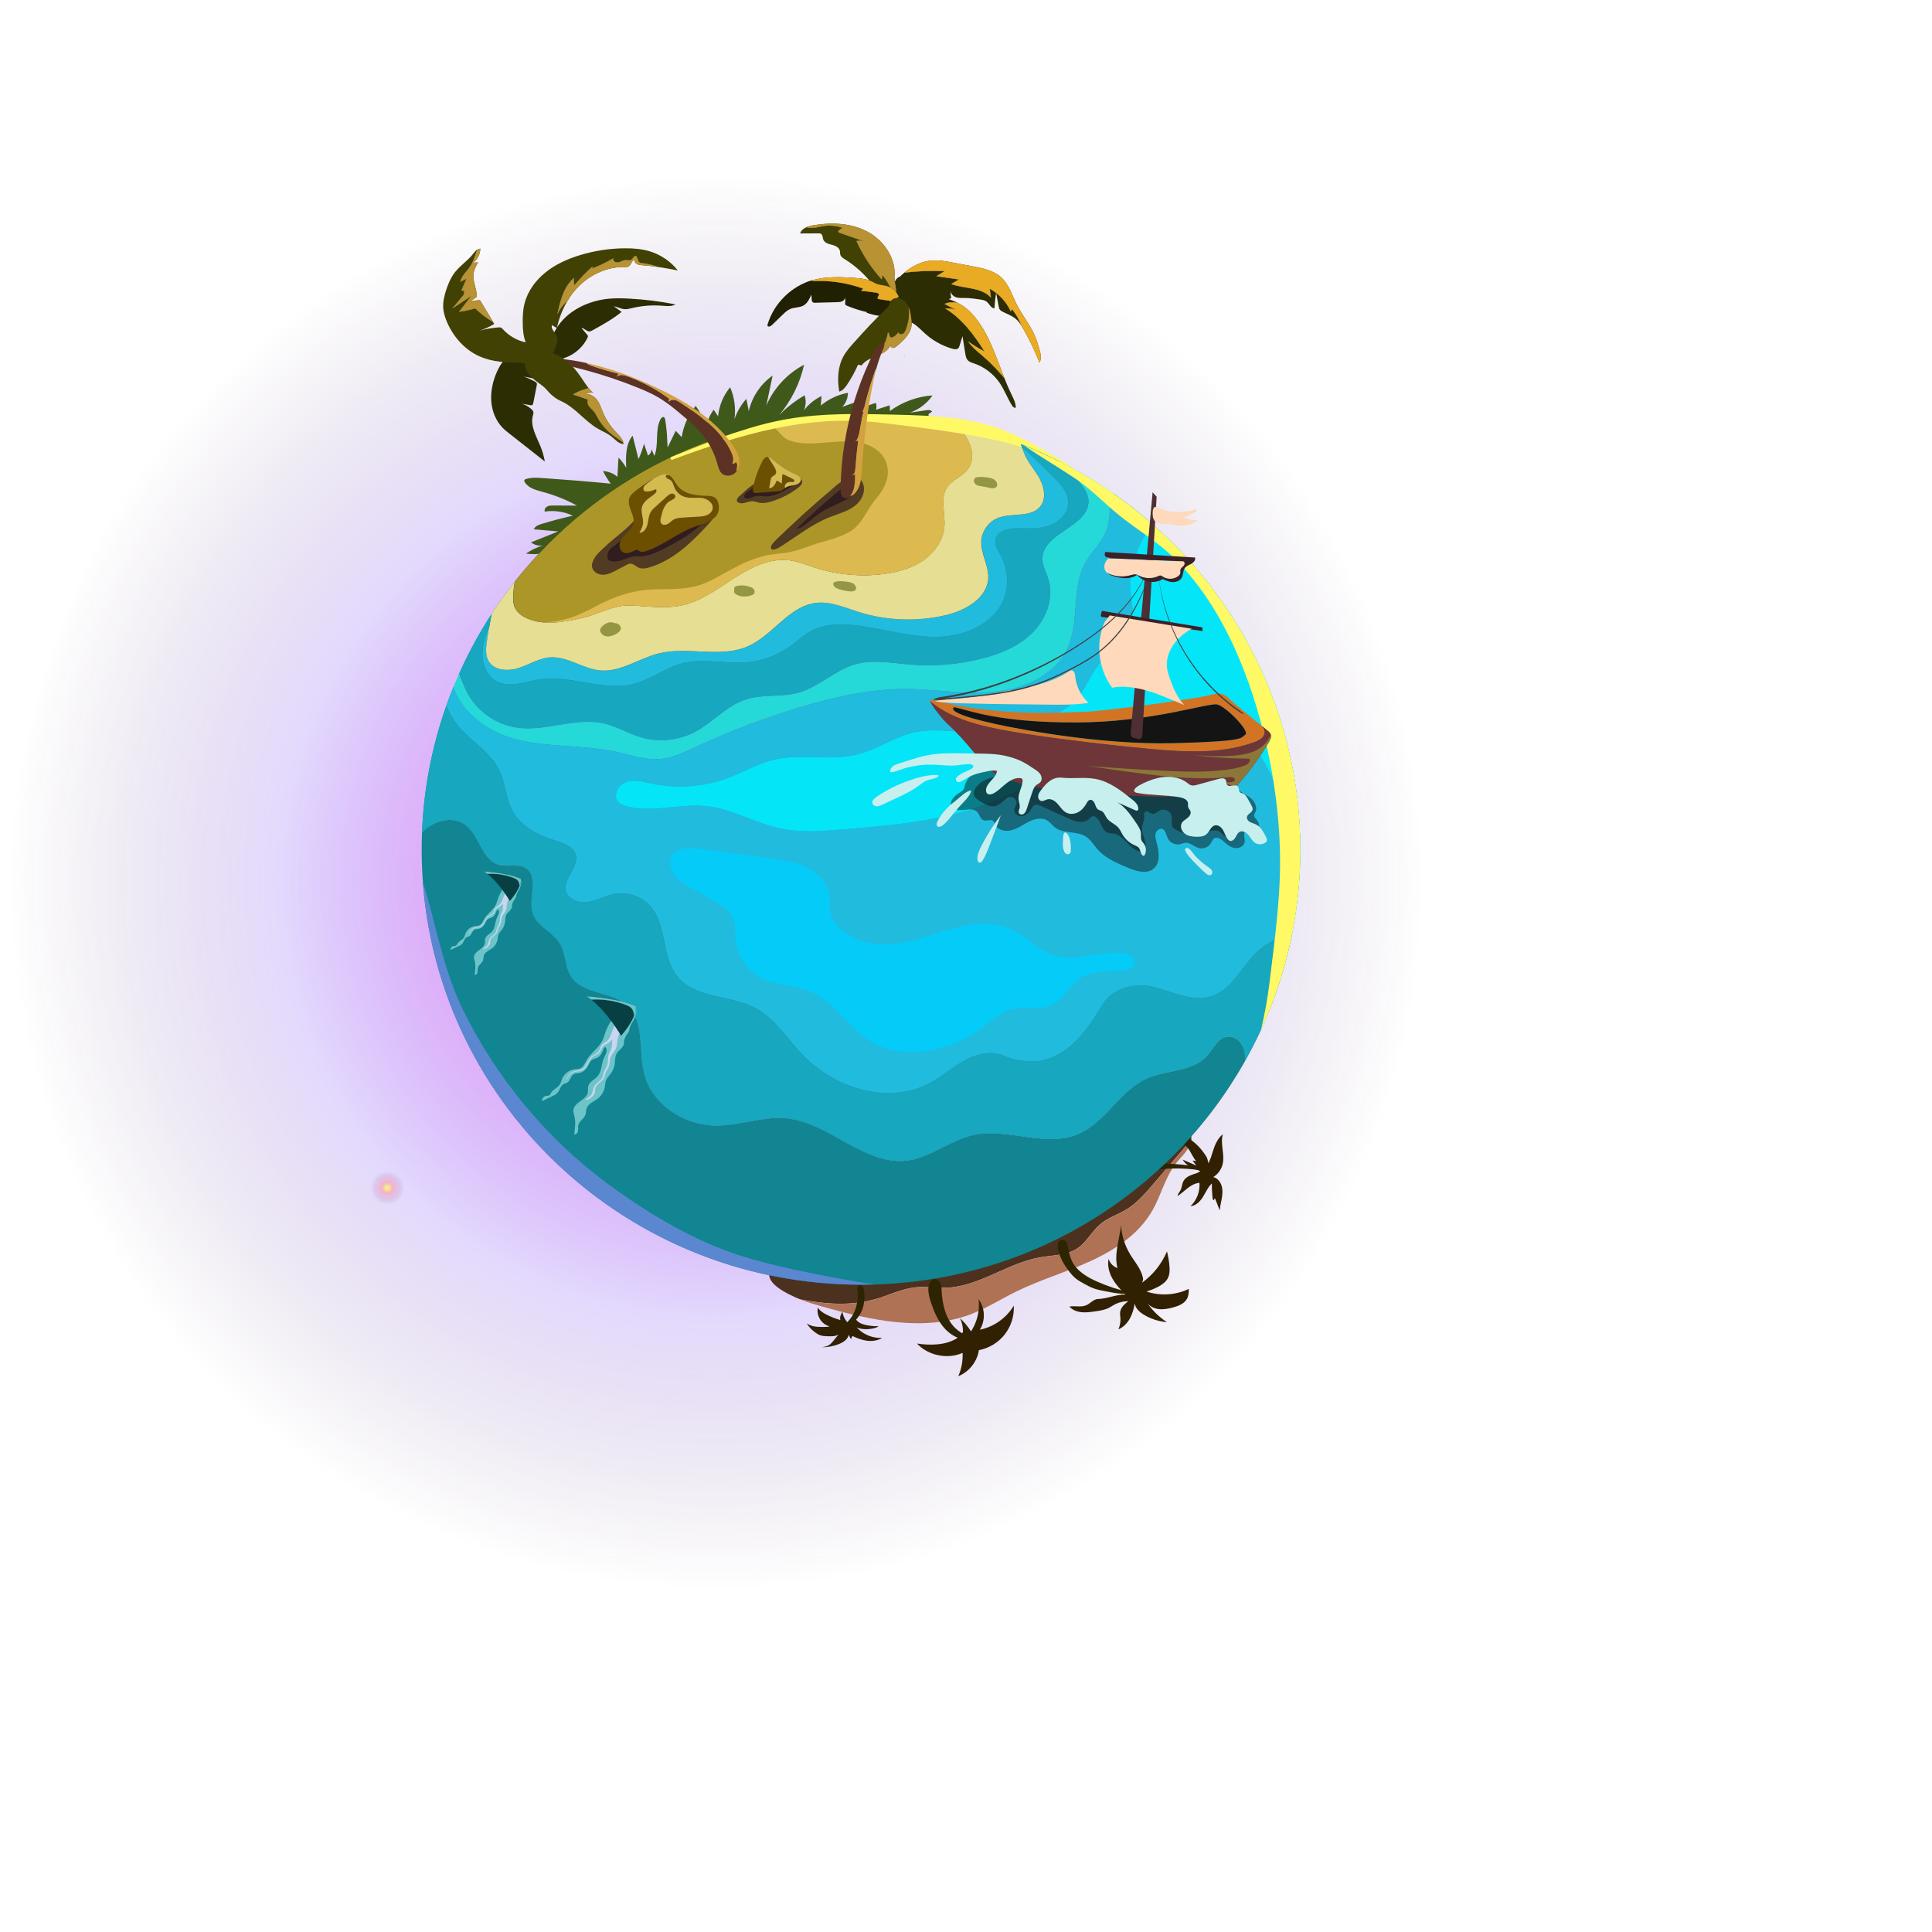<?xml version="1.0" encoding="UTF-8"?>
<svg id="Layer_2" data-name="Layer 2" xmlns="http://www.w3.org/2000/svg" xmlns:xlink="http://www.w3.org/1999/xlink" viewBox="0 0 595.96 595.96">
  <defs>
    <style>
      .cls-1 {
        fill: #e8ab23;
      }

      .cls-2 {
        fill: #fff966;
      }

      .cls-3 {
        fill: #ffd9bb;
      }

      .cls-4 {
        fill: #e5de93;
      }

      .cls-5 {
        fill: #312002;
      }

      .cls-6 {
        fill: #8c7738;
      }

      .cls-7 {
        fill: #b89233;
      }

      .cls-8 {
        fill: #ad9628;
      }

      .cls-9 {
        fill: #c9d5f2;
      }

      .cls-10 {
        fill: #ddba4f;
      }

      .cls-11 {
        fill: #d37324;
      }

      .cls-12 {
        fill: #d2a23f;
      }

      .cls-13 {
        fill: #d4ba4f;
      }

      .cls-14 {
        fill: #b07254;
      }

      .cls-15 {
        fill: #c7efee;
      }

      .cls-16 {
        fill: #118591;
      }

      .cls-17 {
        fill: #212002;
      }

      .cls-18 {
        fill: #21bbde;
      }

      .cls-19 {
        fill: #404103;
      }

      .cls-20 {
        fill: #3f591a;
      }

      .cls-21 {
        fill: #083f42;
      }

      .cls-22 {
        fill: #05cbf8;
      }

      .cls-23 {
        fill: #141414;
      }

      .cls-24 {
        fill: #17a7bf;
      }

      .cls-25 {
        fill: #05e5f8;
      }

      .cls-26 {
        fill: #3f3f3f;
      }

      .cls-27 {
        fill: #6dc4c8;
      }

      .cls-28 {
        fill: #6e3638;
      }

      .cls-29 {
        fill: #6d4f00;
      }

      .cls-30 {
        fill: #5c3225;
      }

      .cls-31 {
        fill: #5a87d0;
      }

      .cls-32 {
        fill: #2d2402;
      }

      .cls-33 {
        fill: #474580;
      }

      .cls-34 {
        fill: #2d2d03;
      }

      .cls-35 {
        fill: #3a2127;
      }

      .cls-36 {
        fill: #4d2f34;
      }

      .cls-37 {
        fill: #4c311f;
      }

      .cls-38 {
        fill: #24d9d8;
      }

      .cls-39 {
        fill: url(#_Безымянный_градиент_38);
      }

      .cls-40 {
        fill: url(#_Безымянный_градиент_76);
      }

      .cls-41 {
        fill: #383838;
        opacity: .56;
      }

      .cls-42 {
        fill: #101010;
        opacity: .48;
      }

      .cls-43 {
        fill: #6a7019;
      }

      .cls-43, .cls-44 {
        opacity: .65;
      }

      .cls-44 {
        fill: #210c1f;
      }
    </style>
    <radialGradient id="_Безымянный_градиент_76" data-name="Безымянный градиент 76" cx="220.87" cy="272.1" fx="220.87" fy="272.1" r="307.61" gradientUnits="userSpaceOnUse">
      <stop offset=".12" stop-color="#ff5eee" stop-opacity=".75"/>
      <stop offset=".44" stop-color="#7742f5" stop-opacity=".2"/>
      <stop offset=".71" stop-color="#27003b" stop-opacity="0"/>
    </radialGradient>
    <radialGradient id="_Безымянный_градиент_38" data-name="Безымянный градиент 38" cx="119.51" cy="366.4" fx="119.51" fy="366.4" r="5.85" gradientUnits="userSpaceOnUse">
      <stop offset=".12" stop-color="#ffe77a" stop-opacity=".75"/>
      <stop offset=".44" stop-color="#ff427a" stop-opacity=".2"/>
      <stop offset=".89" stop-color="#27003b" stop-opacity="0"/>
    </radialGradient>
  </defs>
  <g id="_14" data-name="14">
    <g>
      <circle class="cls-40" cx="297.98" cy="297.98" r="297.98"/>
      <g>
        <path class="cls-5" d="m259.25,407.2c-1.53-.43-3.01-1.02-4.42-1.75-1-.52-1.99-1.15-2.55-2.12-.24,1.24.01,2.56.68,3.63s1.76,1.87,2.97,2.19c-.7.17-1.43.17-2.14.17-1.71,0-3.55-.06-4.9-1.1.56,1.08,1.46,1.93,2.42,2.67.54.42,1.12.81,1.77,1.02.65.21,1.35.24,2.03.27,1.19.05,2.45.08,3.51-.47-.5.61-.99,1.21-1.49,1.82-.42.52-.85,1.04-1.42,1.39-.67.42-1.48.55-2.26.67,1.85.02,3.71-.33,5.42-1.03,1.32-.54,2.68-1.45,2.95-2.85.17.49.4.95.69,1.37l.33-.79c.03-.06.06-.13.12-.14.05-.01.1,0,.15.03,1.42.67,2.92,1.24,4.48,1.41s3.21-.06,4.54-.9c-2.74.17-5.54-.89-7.48-2.83-.17-.17-.35-.36-.59-.43,1.88.74,3.85.73,5.8.22.41-.11.83-.26,1.11-.58-1.2.08-2.4-.06-3.57-.29-.85-.17-1.7-.4-2.43-.87s-1.31-1.23-1.39-2.09c-.15.62-.37,1.22-.65,1.78-.19.38-.51.8-.93.73-.21-.03-.38-.19-.52-.34-.88-.93-1.45-2.14-1.62-3.4-.44.88-.92,1.67-.62,2.61Z"/>
        <g>
          <path class="cls-37" d="m270.25,400.68c4.07-1.18,7.96-3.16,12.18-3.58,3.12-.31,6.26.24,9.39.13,10.26-.36,19.04-7.68,29.15-9.41,3.9-.67,8.15-.55,11.43-2.77,2.83-1.92,4.4-5.24,7.01-7.44,2.4-2.03,5.52-2.97,8.19-4.62,3.16-1.94,5.62-4.8,8.03-7.61,3.95-4.6,7.91-9.21,11.86-13.81.1-.8-.04-1.67-.69-2.11-1.01-.68-2.32.17-3.22.98-5.06,4.56-9.98,9.35-15.71,13.03-4.75,3.05-9.98,5.29-15.17,7.5-7.07,3.02-14.13,6.03-21.22,8.99-8.21,3.43-16.49,6.79-25.11,8.99-8.53,2.18-17.33,3.2-26.13,3.4-4.42.1-8.84,0-13.25-.25-2.03-.12-9.37-2.01-9.71.78-.41,3.4,5.78,6.28,8.2,7.36.44.2.9.38,1.35.56,7.83,1.53,15.65,2.12,23.41-.13Z"/>
          <path class="cls-14" d="m299.97,405.2c4.6-1.81,8.81-4.48,13.24-6.67,7.49-3.71,15.59-6.05,23.2-9.53,7.61-3.48,14.95-8.37,19.09-15.64,2.67-4.69,3.89-10.19,7.21-14.43,1.75-2.24,4.11-4.21,4.74-6.97.03-.12.05-.24.06-.37-3.95,4.6-7.91,9.21-11.86,13.81-2.41,2.81-4.88,5.67-8.03,7.61-2.68,1.65-5.79,2.59-8.19,4.62-2.61,2.2-4.18,5.53-7.01,7.44-3.28,2.22-7.53,2.11-11.43,2.77-10.12,1.72-18.9,9.04-29.15,9.41-3.13.11-6.27-.44-9.39-.13-4.22.42-8.11,2.39-12.18,3.58-7.76,2.25-15.58,1.66-23.41.13,2.19.87,4.45,1.54,6.72,2.18,15.18,4.3,31.72,7.96,46.41,2.2Z"/>
        </g>
        <path class="cls-32" d="m286.35,397.9c.06,1.45.48,2.86.95,4.23.91,2.64,2.04,5.26,3.85,7.38,1.82,2.12,4.41,3.7,7.21,3.77.36,0,.85-.15.8-.5-.03-.21-.25-.34-.44-.43-1.46-.71-2.88-1.55-4.04-2.67-3.07-2.95-4.03-7.47-4.23-11.73-.05-1.1-.14-2.37-1.04-3-2.08-1.46-3.12,1.37-3.06,2.96Z"/>
        <path class="cls-5" d="m312.71,402.77c-2.26,3.78-6.16,6.54-10.47,7.41,1.79-2.82,1.63-6.73-.37-9.4.41,3.44-.44,7.02-2.34,9.91-.96-1.49-2.1-2.87-3.4-4.08.61,1.28.93,2.69.93,4.1-.05-.02-.02,0,0,0-.41,1.43-2.26,2.41-3.53,2.95-1.41.6-2.93.89-4.46,1.03-2.06.18-4.16.07-6.22-.25,3.5,3.72,9.4,4.94,14.08,2.88.12,2.46-.34,4.95-1.34,7.2,3.33-1.32,5.84-4.5,6.37-8.04,3.12-.59,6-2.34,7.96-4.84,1.96-2.49,2.97-5.71,2.81-8.88Z"/>
        <path class="cls-32" d="m264.1,403.1c-.56,1.97-1.62,3.83-3.2,5.15-.12.1-.25.21-.26.37-.01.19.17.34.35.37s.37-.04.54-.12c1.93-.85,3.44-2.53,4.27-4.46s1.01-4.12.73-6.2c-.05-.39-.13-.8-.32-1.14s-.54-.63-.94-.66c-1.22-.09-.61,1.97-.62,2.7-.02,1.35-.18,2.71-.56,4.01Z"/>
        <path class="cls-32" d="m329.42,391.68c.7.96,1.45,1.89,2.36,2.65.83.68,1.78,1.2,2.73,1.72.91.5,1.83.99,2.8,1.35,1.11.41,2.29.65,3.45.87,2.23.44,4.49.88,6.76.86.37,0,.86-.13.86-.51-3.32-.75-6.57-1.81-9.69-3.17-3.28-1.42-6.62-3.37-8.11-6.61-.64-1.39-.87-2.91-1.21-4.39-.23-1.04-.66-2.25-1.99-1.93-1.99.48-.81,3.73-.36,4.96.56,1.52,1.44,2.89,2.39,4.19Z"/>
        <path class="cls-5" d="m352.33,395.64c3.36-2.43,6.03-5.8,7.64-9.62.35,1.38.6,2.78.74,4.19.14,1.39.17,2.86-.49,4.1-.62,1.18-1.78,1.98-2.96,2.61-1.15.61-2.36,1.1-3.61,1.47,4.24,1.43,9.04,1.13,13.07-.81-.03,1.01-.07,2.07-.53,2.97-.8,1.58-2.65,2.3-4.36,2.76-1.45.39-2.96.69-4.44.5-1.49-.19-2.97-.93-3.73-2.23,1.64,2.49,3.8,4.64,6.3,6.26-2.52-.2-5-1-7.16-2.32-1.31-.8-2.59-1.95-2.75-3.47-.3,1.62-.73,3.24-1.53,4.68s-2.01,2.71-3.54,3.32c.49-1.07.71-2.25.63-3.42-.04-.65-.17-1.31-.08-1.95.2-1.41,1.4-2.43,2.51-3.31-1.54,0-3.08.4-4.43,1.15-.51.28-1,.62-1.52.89-1.34.69-2.87.91-4.37,1.12-1.38.19-2.77.39-4.16.24s-2.78-.69-3.69-1.73c1.73-.33,3.62.29,5.23-.42,1.26-.56,2.23-1.89,3.6-1.92,2.89-.07,5.57-1.44,8.46-1.37-1.49-1.51-2.96-3.06-4-4.91s-1.62-4.03-1.19-6.1c.39,1.31,1.44,2.41,2.74,2.84-1.13-4.32.62-8.8,1.1-13.24.18,3.12,1.12,6.19,2.72,8.86,1.41,2.36,3.36,4.5,3.98,7.18.19.83.09.89-.22,1.69Z"/>
        <path class="cls-32" d="m371.67,360.28c.2.04.4.08.56.2s.27.33.2.52c-.12.3-.54.29-.85.23-4.97-.93-10.08-1.05-15.09-.35-.4.06-.82.12-1.21,0s-.73-.5-.66-.9c.08-.51.68-.73,1.18-.84,1.89-.43,3.9-.21,5.84-.11,2.17.12,4.33.34,6.48.65,1.19.17,2.37.38,3.55.61Z"/>
        <path class="cls-5" d="m369.42,358.58c-1.58-1.35-2.04-3.68-3.6-5.06-.9-.8-2.09-1.2-3.23-1.58.49-.19,1.02-.26,1.54-.2-.95-.7-1.88-1.44-2.76-2.23,1.45-.35,2.97.24,4.27.97,2.7,1.53,4.99,3.78,6.57,6.46.3.52.37,1.32.57,1.88l.77-1.83.35-1.14c.69-2.21,1.48-4.57,3.31-5.98-.87,2.95.64,6.18-.05,9.18-.38,1.65-1.45,3.14-2.89,4.03,1.24.32,2.17,1.44,2.55,2.67s.3,2.55.08,3.82-.54,2.52-.65,3.8l-1.47-3.74c-.16.16-.28.37-.33.59-.27-.01-.38-.36-.41-.63-.16-1.5-.24-3.02-.23-4.53-1.21,1.15-1.86,2.74-2.74,4.15s-2.2,2.76-3.86,2.86c1.95-1.82,3-4.55,2.78-7.21-1.33.11-2.54.8-3.6,1.61s-2.02,1.75-3.14,2.48c.05-.69.6-1.22.91-1.83.43-.84.43-1.85.86-2.7.54-1.07,1.67-1.72,2.8-2.1.85-.28,1.77-.47,2.43-1.08-2.09-.73-4.35-1.62-5.44-3.54l4.23,1.85-1.16-1.53c.55,0,1.28.07,1.54.56Z"/>
      </g>
      <g>
        <path class="cls-16" d="m153.45,210.31c3.96,1.94,8.6-.08,12.96-.75,9.54-1.47,19.35,3.78,28.73,1.49,5.5-1.34,10.16-5.15,15.66-6.5,6.25-1.53,12.83.27,19.25-.21,5.06-.38,9.99-2.21,14.07-5.22,1.98-1.46,3.76-3.19,5.91-4.39,4.16-2.32,9.21-2.38,13.95-1.82,8.4.98,16.63,3.67,25.08,3.55,8.46-.12,17.72-3.99,20.66-11.92,1.63-4.41,1-9.5-1.23-13.64-.72-1.33-1.63-2.72-1.46-4.23.35-3.11,4.5-3.82,7.63-3.72,3.09.11,6.28.19,9.18-.88,2.9-1.08,5.49-3.61,5.66-6.7.19-3.42-2.46-6.27-4.92-8.65l-6.66-6.45c-.81-.79-1.65-1.57-2.62-2.14.31.86.62,1.71,1,2.53,1.23,2.59,3.24,4.74,4.57,7.28s1.88,5.86.15,8.15c-2.83,3.74-8.85,1.94-13.2,3.69-2.85,1.15-4.91,4.02-5.09,7.08-.23,3.87,2.29,7.5,2.14,11.38-.24,6.22-6.95,10.04-13.01,11.48-8.88,2.11-18.34,1.77-27.04-.98-4.3-1.36-8.65-3.32-13.13-2.77-8.33,1.02-13.28,10-20.96,13.38-8.47,3.71-18.48-.03-27.46,2.19-6.14,1.52-11.76,5.81-18.07,5.26-5.34-.47-10.1-4.41-15.45-4.04-3.43.24-6.47,2.23-9.74,3.29-3.27,1.06-7.56.83-9.28-2.16-1.02-1.76-.81-3.95-.54-5.97.2-1.47.43-2.94.68-4.41-1.13,2.11-1.82,4.81-2.04,6.96-.38,3.83,1.15,8.13,4.6,9.83Z"/>
        <path class="cls-18" d="m153.45,210.31c3.96,1.94,8.6-.08,12.96-.75,9.54-1.47,19.35,3.78,28.73,1.49,5.5-1.34,10.16-5.15,15.66-6.5,6.25-1.53,12.83.27,19.25-.21,5.06-.38,9.99-2.21,14.07-5.22,1.98-1.46,3.76-3.19,5.91-4.39,4.16-2.32,9.21-2.38,13.95-1.82,8.4.98,16.63,3.67,25.08,3.55,8.46-.12,17.72-3.99,20.66-11.92,1.63-4.41,1-9.5-1.23-13.64-.72-1.33-1.63-2.72-1.46-4.23.35-3.11,4.5-3.82,7.63-3.72,3.09.11,6.28.19,9.18-.88,2.9-1.08,5.49-3.61,5.66-6.7.19-3.42-2.46-6.27-4.92-8.65l-6.66-6.45c-.81-.79-1.65-1.57-2.62-2.14.31.86.62,1.71,1,2.53,1.23,2.59,3.24,4.74,4.57,7.28s1.88,5.86.15,8.15c-2.83,3.74-8.85,1.94-13.2,3.69-2.85,1.15-4.91,4.02-5.09,7.08-.23,3.87,2.29,7.5,2.14,11.38-.24,6.22-6.95,10.04-13.01,11.48-8.88,2.11-18.34,1.77-27.04-.98-4.3-1.36-8.65-3.32-13.13-2.77-8.33,1.02-13.28,10-20.96,13.38-8.47,3.71-18.48-.03-27.46,2.19-6.14,1.52-11.76,5.81-18.07,5.26-5.34-.47-10.1-4.41-15.45-4.04-3.43.24-6.47,2.23-9.74,3.29-3.27,1.06-7.56.83-9.28-2.16-1.02-1.76-.81-3.95-.54-5.97.2-1.47.43-2.94.68-4.41-1.13,2.11-1.82,4.81-2.04,6.96-.38,3.83,1.15,8.13,4.6,9.83Z"/>
      </g>
      <g>
        <path class="cls-20" d="m293.05,130.64c-.54-.54-1.44-.77-2.16-.94-1.45-.35-2.95-.49-4.25-1.28-.31-.19-.34-.68,0-.86.32-.17.62-.37.87-.61-.07-.11-.15-.21-.26-.27-.44-.28-1.01-.21-1.53-.13-1.69.25-3.38.5-5.07.74,2.83-.96,5.33-2.86,7-5.32-4.72.33-9.33,2.02-13.14,4.82-.02-.59-.04-1.18-.06-1.76-1.41.46-2.83.92-4.24,1.37.2-.68.2-1.42,0-2.09-1.66.35-3.24,1.11-4.55,2.19.6-1.01.86-2.21.75-3.37-2.21.8-4.42,1.6-6.62,2.4,1.13-1.14,1.78-2.75,1.75-4.35-3.06.56-5.96,1.92-8.34,3.92l.22-2.94c-2.12,1.02-3.99,2.54-5.43,4.4.64-1.44.71-3.12.21-4.62-2.89,1.68-5.55,3.75-7.88,6.14,3.77-4.47,6.45-9.87,7.72-15.58-5.18,2.71-9.37,7.25-11.67,12.62l1.96-9.27c-3.68,2.58-6.36,6.56-7.35,10.94-.25-1.25-.51-2.51-.76-3.76-1.61,1.82-2.86,3.96-3.67,6.25.47-3.31,0-6.75-1.32-9.82-2.11,2.52-3.42,5.69-3.72,8.96-.45-.68-.91-1.36-1.36-2.04-1.34,1.8-2.2,3.96-2.46,6.19-.41-2.66-1.48-5.21-3.1-7.36-2.27,2.75-3.77,6.11-4.3,9.63-.62-.65-1.24-1.3-1.86-1.94-.83,1.71-1.66,3.42-2.49,5.13-.06-.68-.1-1.36-.12-2.04-.06-2.19-.27-4.38-.63-6.54-.05-.3-.14-.64-.41-.77-.41-.19-.83.25-1.04.65-1.78,3.41-.44,7.74-1.88,11.31-.29-.69-.58-1.37-.87-2.06-.02.78-.45,1.53-1.11,1.93-.41-1.21-.82-2.43-1.23-3.64-.42,1.63-.99,3.22-1.69,4.75-.61-2.42-1.21-4.84-1.82-7.25-2.19,2.68-2.13,6.49-1.96,9.95-.65-1.15-1.46-2.22-2.39-3.16-.11,1.97-.23,3.95-.34,5.92-1.23-1.07-2.83-1.7-4.46-1.77.69,1.36,1.49,2.66,2.4,3.88-6.97-.67-13.96-1.24-20.95-1.72-1.74-.12-3.53-.23-5.19.3-.2.06-.41.15-.5.34-.1.22.01.48.15.68,1.2,1.86,3.59,2.43,5.72,3.01,3.6.98,7.09,2.38,10.37,4.17l-7.24-.04c-.65,0-1.32,0-1.9.29s-1.02.97-.81,1.59c2.92-.44,5.98,0,8.65,1.27-3.23.73-6.44,1.57-9.61,2.53-.97.29-2.07.72-2.39,1.68,2.5.21,5,.43,7.51.64-2.81,1.13-5.61,2.25-8.42,3.38,1.03.8,2.39,1.15,3.68.96-1.86.56-3.63,1.41-5.23,2.51,2.02.26,4.09.19,6.09-.2-3.1,2.32-5.66,6.78-6.9,10.45,7.81-7.34,15.41-14.89,22.8-22.64-.87,1.24-1.29,2.8-1.15,4.32,11.85-10.22,25.69-18.12,40.51-23.13-2.91.08-5.81.72-8.47,1.89,18.22-7.83,38.46-9.18,58.25-10.44-1.59-.6-3.18-1.19-4.76-1.79,6.27.85,12.55,1.62,18.84,2.33,1.07.12,2.17.23,3.25.24.33-.02.66-.03.99-.06.46-.04,2.12-.34,1.39-1.07Z"/>
        <path class="cls-21" d="m150.74,203.9c1.72,2.98,6.01,3.22,9.28,2.16,3.27-1.06,6.31-3.05,9.74-3.29,5.35-.37,10.11,3.57,15.45,4.04,6.3.55,11.93-3.74,18.07-5.26,8.98-2.22,18.99,1.53,27.46-2.19,7.69-3.37,12.63-12.35,20.96-13.38,4.48-.55,8.82,1.41,13.13,2.77,8.71,2.75,18.16,3.09,27.04.98,6.06-1.44,12.77-5.26,13.01-11.48.15-3.88-2.37-7.5-2.14-11.38.18-3.06,2.25-5.94,5.09-7.08,4.35-1.75,10.37.05,13.2-3.69,1.73-2.29,1.19-5.61-.15-8.15s-3.35-4.69-4.57-7.28c-.56-1.18-.95-2.45-1.43-3.67-15.28-5.91-31.9-9.16-49.29-9.16-47.81,0-89.83,24.52-113.96,61.55-.54,2.84-1.04,5.68-1.43,8.54-.28,2.02-.48,4.2.54,5.97Z"/>
        <g>
          <path class="cls-4" d="m320.88,147.96c-1.33-2.54-3.35-4.69-4.57-7.28-.56-1.18-.95-2.45-1.43-3.67-6.64-2.57-13.54-4.63-20.65-6.15.38.28.75.57,1.11.88,3.74,3.22,6.16,9.13,3.14,13.03-1.71,2.21-4.73,3.16-6.31,5.48-2.3,3.39-.56,7.95-.86,12.04-.32,4.28-3.04,8.15-6.58,10.59-3.54,2.44-7.81,3.6-12.07,4.16-7.05.92-14.3.26-21.08-1.91-2.76-.88-5.47-2.02-8.35-2.34-5.99-.66-11.76,2.28-16.82,5.54s-10.03,7.03-15.91,8.35c-5.22,1.17-10.65.3-16,.07-5.35-.22-10.06,2.84-15.3,3.96-5.5,1.17-11.43,2.31-16.58.05-1.49-.66-2.92-1.64-3.67-3.09-.73-1.41-.74-3.07-.62-4.65.09-1.23.27-2.44.48-3.65-2.55,3.23-4.96,6.57-7.21,10.02-.54,2.84-1.04,5.68-1.43,8.54-.28,2.02-.48,4.2.54,5.97,1.72,2.98,6.01,3.22,9.28,2.16,3.27-1.06,6.31-3.05,9.74-3.29,5.35-.37,10.11,3.57,15.45,4.04,6.3.55,11.93-3.74,18.07-5.26,8.98-2.22,18.99,1.53,27.46-2.19,7.69-3.37,12.63-12.35,20.96-13.38,4.48-.55,8.82,1.41,13.13,2.77,8.71,2.75,18.16,3.09,27.04.98,6.06-1.44,12.77-5.26,13.01-11.48.15-3.88-2.37-7.5-2.14-11.38.18-3.06,2.25-5.94,5.09-7.08,4.35-1.75,10.37.05,13.2-3.69,1.73-2.29,1.19-5.61-.15-8.15Z"/>
          <path class="cls-8" d="m158.97,187.67c.75,1.45,2.18,2.43,3.67,3.09,5.15,2.26,11.08,1.13,16.58-.05,5.23-1.12,9.95-4.18,15.3-3.96,5.35.22,10.78,1.1,16-.07,5.88-1.32,10.85-5.09,15.91-8.35s10.83-6.21,16.82-5.54c2.88.32,5.59,1.46,8.35,2.34,6.77,2.17,14.02,2.82,21.08,1.91,4.26-.55,8.53-1.72,12.07-4.16,3.54-2.44,6.26-6.3,6.58-10.59.3-4.08-1.44-8.65.86-12.04,1.57-2.32,4.59-3.27,6.31-5.48,3.02-3.9.6-9.81-3.14-13.03-.36-.31-.73-.6-1.11-.88-9.23-1.97-18.82-3.01-28.65-3.01-43.35,0-81.94,20.16-106.75,51.52-.22,1.21-.39,2.43-.48,3.65-.11,1.58-.11,3.24.62,4.65Z"/>
          <path class="cls-10" d="m295.34,131.74c-.36-.31-.73-.6-1.11-.88-9.23-1.97-18.82-3.01-28.65-3.01s-19.33,1.04-28.54,2.99c.6.25,1.18.57,1.72.99,1.51,1.19,2.53,3.07,4.35,3.84,4.27,1.81,9.39.96,13.86.65,4.19-.29,8.82-.42,12.56,1.81,2.53,1.51,4.2,4.04,4.35,7.01.16,3.35-1.58,6.31-3.69,8.75-2.87,3.31-4.05,7.72-8,10.08-3.65,2.18-8.11,2.9-12.07,4.33-2.33.84-4.67,1.71-7.11,2.12-2.21.37-4.43.44-6.63.92-4.02.88-7.72,2.61-11.31,4.59-3.85,2.12-7.39,4.36-11.77,5.2-4.29.82-8.58.48-12.9.75-4.32.27-8.51,1.42-12.47,3.15-3.83,1.67-7.37,3.94-11.33,5.31-2.93,1.01-6,1.57-9.07,1.64,3.84.35,7.87-.44,11.7-1.26,5.23-1.12,9.95-4.18,15.3-3.96,5.35.22,10.78,1.1,16-.07,5.88-1.32,10.85-5.09,15.91-8.35s10.83-6.21,16.82-5.54c2.88.32,5.59,1.46,8.35,2.34,6.77,2.17,14.02,2.82,21.08,1.91,4.26-.55,8.53-1.72,12.07-4.16,3.54-2.44,6.26-6.3,6.58-10.59.3-4.08-1.44-8.65.86-12.04,1.57-2.32,4.59-3.27,6.31-5.48,3.02-3.9.6-9.81-3.14-13.03Z"/>
        </g>
        <g>
          <path class="cls-43" d="m189.81,192.22v-.02c-.13,0-.25,0-.36,0-.19-.11-.4-.19-.58-.23-1.33-.26-2.99.81-3.63,1.9-.35.59.06,1.37.48,1.78.57.55,1.3.74,2.07.66.76-.08,1.53-.33,2.19-.72.74-.43,1.69-1.04,1.49-2.02-.16-.78-.9-1.31-1.66-1.35Z"/>
          <path class="cls-43" d="m231.88,181.24c-1.47-.61-2.96-.82-4.53-.51-.86.17-1.03.77-.81,1.34-.19.26-.15.69.14.96,1.38,1.27,3.94,1.2,5.54.42,1-.49.53-1.85-.34-2.21Z"/>
          <path class="cls-43" d="m262.72,179.77c-.85-.29-1.9-.41-2.8-.46-.8-.05-1.68-.08-2.43.22-.88.34-.32,1.33.2,1.68.75.5,1.76.76,2.65.93.78.15,1.66.34,2.45.3,1.98-.11,1.44-2.16-.06-2.67Z"/>
          <path class="cls-43" d="m306.98,148.18c-.8-.73-1.97-.84-3-.98-.89-.12-1.73-.1-2.63,0-.71.08-1.1.79-.89,1.43.25.78.99,1.17,1.76,1.28.68.1,1.36.21,2.03.34.81.17,1.56.48,2.4.31,1.34-.27,1.14-1.65.33-2.39Z"/>
        </g>
      </g>
      <path class="cls-2" d="m207.4,141.81c20.81-7.76,41.74-14.1,64.21-11.41,10.46,1.25,21.08,2.48,31.42,4.53,6.69,1.33,12.58,2.52,18.54,6.05,4.17,2.47,7.91,6.14,12.38,7.96.62.25.94-.59.61-1-3.11-3.92-8.41-6.76-12.73-9.21s-9.52-5.14-14.42-6.82c-11.01-3.79-23.98-3.83-35.51-4.09s-22.05-.18-32.93,2.21-21.51,6.83-31.9,10.92c-.49.19-.17,1.05.33.87h0Z"/>
      <g>
        <path class="cls-16" d="m141.11,152.46s.04-.05.07-.07c0-.09-.03-.05-.07.07Z"/>
        <path class="cls-16" d="m159.42,224.52c8.98,1.28,18.2-3.36,27.03-1.27,3.85.91,7.3,3.05,11.09,4.19,5.57,1.68,11.8,1.07,16.94-1.66,5.45-2.9,9.67-8.02,15.53-9.94,5.2-1.71,10.97-.63,16.25-2.1,6.35-1.76,11.3-6.99,17.64-8.78,5.42-1.53,11.17-.37,16.78.1,7.29.61,14.67.02,21.77-1.72,5.91-1.45,11.79-3.82,16.1-8.12,4.3-4.3,6.74-10.85,4.91-16.65-.66-2.08-1.83-4.06-1.82-6.24.04-7.96,14.42-9.84,14.22-17.79-.07-2.71-1.98-4.99-3.84-6.97-1.71-1.82-3.49-3.58-5.3-5.29-3.85-1.93-7.79-3.7-11.84-5.27.15.38.28.75.42,1.13.97.57,1.81,1.35,2.62,2.14l6.66,6.45c2.46,2.39,5.11,5.23,4.92,8.65-.17,3.09-2.76,5.63-5.66,6.7-2.9,1.08-6.09.99-9.18.88-3.13-.11-7.28.61-7.63,3.72-.17,1.51.74,2.89,1.46,4.23,2.24,4.14,2.87,9.23,1.23,13.64-2.94,7.93-12.2,11.8-20.66,11.92-8.46.12-16.68-2.57-25.08-3.55-4.74-.55-9.78-.5-13.95,1.82-2.14,1.2-3.93,2.93-5.91,4.39-4.08,3.01-9.02,4.84-14.07,5.22-6.42.48-12.99-1.33-19.25.21-5.5,1.35-10.16,5.16-15.66,6.5-9.38,2.28-19.19-2.96-28.73-1.49-4.36.67-9,2.7-12.96.75-3.46-1.7-4.99-5.99-4.6-9.83.22-2.15.91-4.85,2.04-6.96.23-1.38.48-2.76.75-4.13-3.82,5.86-7.17,12.04-10.04,18.48.62,1.77,1.33,3.52,2.18,5.25,2.96,6.03,9.01,10.43,15.66,11.38Z"/>
        <path class="cls-24" d="m159.42,224.52c8.98,1.28,18.2-3.36,27.03-1.27,3.85.91,7.3,3.05,11.09,4.19,5.57,1.68,11.8,1.07,16.94-1.66,5.45-2.9,9.67-8.02,15.53-9.94,5.2-1.71,10.97-.63,16.25-2.1,6.35-1.76,11.3-6.99,17.64-8.78,5.42-1.53,11.17-.37,16.78.1,7.29.61,14.67.02,21.77-1.72,5.91-1.45,11.79-3.82,16.1-8.12,4.3-4.3,6.74-10.85,4.91-16.65-.66-2.08-1.83-4.06-1.82-6.24.04-7.96,14.42-9.84,14.22-17.79-.07-2.71-1.98-4.99-3.84-6.97-1.71-1.82-3.49-3.58-5.3-5.29-3.85-1.93-7.79-3.7-11.84-5.27.15.38.28.75.42,1.13.97.57,1.81,1.35,2.62,2.14l6.66,6.45c2.46,2.39,5.11,5.23,4.92,8.65-.17,3.09-2.76,5.63-5.66,6.7-2.9,1.08-6.09.99-9.18.88-3.13-.11-7.28.61-7.63,3.72-.17,1.51.74,2.89,1.46,4.23,2.24,4.14,2.87,9.23,1.23,13.64-2.94,7.93-12.2,11.8-20.66,11.92-8.46.12-16.68-2.57-25.08-3.55-4.74-.55-9.78-.5-13.95,1.82-2.14,1.2-3.93,2.93-5.91,4.39-4.08,3.01-9.02,4.84-14.07,5.22-6.42.48-12.99-1.33-19.25.21-5.5,1.35-10.16,5.16-15.66,6.5-9.38,2.28-19.19-2.96-28.73-1.49-4.36.67-9,2.7-12.96.75-3.46-1.7-4.99-5.99-4.6-9.83.22-2.15.91-4.85,2.04-6.96.23-1.38.48-2.76.75-4.13-3.82,5.86-7.17,12.04-10.04,18.48.62,1.77,1.33,3.52,2.18,5.25,2.96,6.03,9.01,10.43,15.66,11.38Z"/>
      </g>
      <g>
        <path class="cls-38" d="m158.29,227.82c10.4,2.9,21.53,1.83,32.07,4.17,4.29.95,8.56,2.48,12.95,2.17,4.08-.29,7.86-2.13,11.57-3.85,10.5-4.87,21.34-8.98,32.43-12.29,10.36-3.09,21.04-5.5,31.85-5.49,9.2,0,18.4,1.76,27.55.89,9.16-.88,18.79-5.14,22.59-13.52,3.72-8.2,1.05-18.39,5.43-26.25,2.09-3.75,5.66-6.71,6.82-10.85.94-3.37.49-7.68,1.97-10.5-5.33-3.72-10.94-7.08-16.8-10.01,1.81,1.71,3.59,3.47,5.3,5.29,1.86,1.97,3.77,4.25,3.84,6.97.2,7.95-14.18,9.84-14.22,17.79-.01,2.18,1.16,4.16,1.82,6.24,1.83,5.8-.6,12.35-4.91,16.65-4.3,4.3-10.19,6.66-16.1,8.12-7.1,1.75-14.49,2.33-21.77,1.72-5.61-.47-11.36-1.62-16.78-.1-6.34,1.79-11.29,7.02-17.64,8.78-5.28,1.46-11.05.39-16.25,2.1-5.86,1.92-10.08,7.05-15.53,9.94-5.14,2.73-11.37,3.34-16.94,1.66-3.79-1.14-7.24-3.28-11.09-4.19-8.83-2.09-18.05,2.56-27.03,1.27-6.65-.95-12.7-5.35-15.66-11.38-.85-1.73-1.56-3.49-2.18-5.25-.6,1.34-1.17,2.7-1.72,4.06,2.39,7.59,10.34,13.62,18.43,15.88Z"/>
        <path class="cls-16" d="m343.52,152.29c-1.48,2.82-1.02,7.13-1.97,10.5-1.16,4.13-4.73,7.1-6.82,10.85-4.37,7.87-1.71,18.06-5.43,26.25-3.8,8.38-13.44,12.64-22.59,13.52-9.16.88-18.35-.88-27.55-.89-10.81,0-21.49,2.4-31.85,5.49-11.09,3.31-21.93,7.42-32.43,12.29-3.71,1.72-7.49,3.57-11.57,3.85-4.38.31-8.66-1.22-12.95-2.17-10.54-2.34-21.67-1.27-32.07-4.17-8.09-2.26-16.04-8.28-18.43-15.88-.78,1.92-1.52,3.86-2.22,5.82.89,2.19,2.06,4.25,3.59,6.13,3.94,4.81,9.88,8,12.65,13.56,2.02,4.06,2.07,8.92,4.27,12.88,2.6,4.68,7.78,7.34,12.9,8.92,2.65.82,5.81,1.84,6.51,4.53.98,3.79-3.98,7.22-3.06,11.02.67,2.78,4.16,3.9,6.98,3.43,2.82-.46,5.38-1.98,8.19-2.48,4.07-.73,8.47.88,11.12,4.06,4.92,5.93,3.23,15.4,8.07,21.4,5.57,6.9,16.45,5.66,24.26,9.87,5.87,3.16,9.54,9.15,14.1,14.01,9.94,10.59,26.68,15.9,39.5,9.07,3.75-1.99,6.97-4.88,10.68-6.94,3.71-2.06,8.3-3.25,12.19-1.55,1.44.63,2.96,1.17,4.51,1.39,1.54.22,3.1.43,4.66.39,4.79-.11,9.28-2.62,12.72-5.95,3.45-3.33,6-7.45,8.53-11.53,3.22-5.2,10.08-7.05,16-5.47,5.91,1.57,12.02,4.7,17.82,2.75,6.99-2.35,9.79-10.81,15.74-15.17,2.69-1.97,5.89-3.01,9.01-4.21,1.64-8.35,2.51-16.98,2.51-25.81,0-45.39-22.77-85.49-57.6-109.78Z"/>
      </g>
      <g>
        <path class="cls-18" d="m395.74,248.93c-2.06-6.34-4.23-12.87-8.64-17.86-4.42-4.99-11.73-8.06-17.9-5.56-5.27,2.13-8.36,7.56-12.93,10.94-6.34,4.68-14.8,4.97-22.67,4.95-5-.01-10.06-.07-14.91,1.12-4.31,1.06-8.31,3.08-12.43,4.74-14.73,5.94-30.85,7.3-46.68,8.59-6.14.5-12.38,1-18.42-.23-7.97-1.62-15.23-6.17-23.32-7-8.11-.83-16.47,2.15-24.36.1-1.04-.27-2.11-.66-2.79-1.49-1.64-2,.18-5.24,2.64-6.04s5.12-.03,7.65.51c7.99,1.71,16.47,1.05,24.09-1.89,4.52-1.74,8.76-4.25,13.46-5.41,8.46-2.08,17.55.45,26-1.68,6.33-1.59,11.85-5.7,18.25-6.96,4.87-.95,9.88-.19,14.84,0,8.23.31,16.51-1,24.24-3.85,3.8-1.4,7.56-3.23,10.26-6.25,2.73-3.06,4.14-7.08,6.61-10.35,3.57-4.75,9.48-8.22,10.54-14.06.48-2.62-.15-5.31-.41-7.96-.77-7.7,1.91-15.52,6.76-21.53-3.84-3.38-7.86-6.55-12.07-9.48-1.48,2.82-1.02,7.13-1.97,10.5-1.16,4.13-4.73,7.1-6.82,10.85-4.37,7.87-1.71,18.06-5.43,26.25-3.8,8.38-13.44,12.64-22.59,13.52-9.16.88-18.35-.88-27.55-.89-10.81,0-21.49,2.4-31.85,5.49-11.09,3.31-21.93,7.42-32.43,12.29-3.71,1.72-7.49,3.57-11.57,3.85-4.38.31-8.66-1.22-12.95-2.17-10.54-2.34-21.67-1.27-32.07-4.17-8.09-2.26-16.04-8.28-18.43-15.88-.78,1.92-1.52,3.86-2.22,5.82.89,2.19,2.06,4.25,3.59,6.13,3.94,4.81,9.88,8,12.65,13.56,2.02,4.06,2.07,8.92,4.27,12.88,2.6,4.68,7.78,7.34,12.9,8.92,2.65.82,5.81,1.84,6.51,4.53.98,3.79-3.98,7.22-3.06,11.02.67,2.78,4.16,3.9,6.98,3.43,2.82-.46,5.38-1.98,8.19-2.48,4.07-.73,8.47.88,11.12,4.06,4.92,5.93,3.23,15.4,8.07,21.4,5.57,6.9,16.45,5.66,24.26,9.87,5.87,3.16,9.54,9.15,14.1,14.01,9.94,10.59,26.68,15.9,39.5,9.07,3.75-1.99,6.97-4.88,10.68-6.94,3.71-2.06,8.3-3.25,12.19-1.55,1.44.63,2.96,1.17,4.51,1.39,1.54.22,3.1.43,4.66.39,4.79-.11,9.28-2.62,12.72-5.95,3.45-3.33,6-7.45,8.53-11.53,3.22-5.2,10.08-7.05,16-5.47,5.91,1.57,12.02,4.7,17.82,2.75,6.99-2.35,9.79-10.81,15.74-15.17,2.69-1.97,5.89-3.01,9.01-4.21,1.44-7.31,2.28-14.82,2.47-22.5-.09-.26-.17-.51-.25-.77-1.7-5.23-3.39-10.45-5.09-15.68Z"/>
        <path class="cls-18" d="m355.59,161.77c-4.85,6.01-7.52,13.83-6.76,21.53.26,2.65.89,5.34.41,7.96-1.06,5.85-6.97,9.31-10.54,14.06-2.47,3.28-3.87,7.29-6.61,10.35-2.69,3.02-6.46,4.85-10.26,6.25-7.73,2.84-16.01,4.16-24.24,3.85-4.96-.19-9.97-.95-14.84,0-6.4,1.25-11.92,5.36-18.25,6.96-8.45,2.13-17.54-.4-26,1.68-4.7,1.16-8.94,3.67-13.46,5.41-7.62,2.93-16.1,3.6-24.09,1.89-2.53-.54-5.19-1.31-7.65-.51s-4.28,4.04-2.64,6.04c.68.83,1.75,1.22,2.79,1.49,7.9,2.04,16.25-.94,24.36-.1,8.09.83,15.35,5.38,23.32,7,6.04,1.23,12.27.73,18.42.23,15.83-1.29,31.95-2.64,46.68-8.59,4.12-1.66,8.12-3.68,12.43-4.74,4.85-1.2,9.91-1.14,14.91-1.12,7.88.02,16.34-.27,22.67-4.95,4.57-3.37,7.66-8.81,12.93-10.94,6.18-2.5,13.49.57,17.9,5.56,4.42,4.99,6.58,11.52,8.64,17.86,1.7,5.23,3.39,10.45,5.09,15.68.08.25.17.51.25.77.03-1.1.04-2.2.04-3.31,0-39.91-17.61-75.72-45.53-100.3Z"/>
        <path class="cls-25" d="m355.59,161.77c-4.85,6.01-7.52,13.83-6.76,21.53.26,2.65.89,5.34.41,7.96-1.06,5.85-6.97,9.31-10.54,14.06-2.47,3.28-3.87,7.29-6.61,10.35-2.69,3.02-6.46,4.85-10.26,6.25-7.73,2.84-16.01,4.16-24.24,3.85-4.96-.19-9.97-.95-14.84,0-6.4,1.25-11.92,5.36-18.25,6.96-8.45,2.13-17.54-.4-26,1.68-4.7,1.16-8.94,3.67-13.46,5.41-7.62,2.93-16.1,3.6-24.09,1.89-2.53-.54-5.19-1.31-7.65-.51s-4.28,4.04-2.64,6.04c.68.83,1.75,1.22,2.79,1.49,7.9,2.04,16.25-.94,24.36-.1,8.09.83,15.35,5.38,23.32,7,6.04,1.23,12.27.73,18.42.23,15.83-1.29,31.95-2.64,46.68-8.59,4.12-1.66,8.12-3.68,12.43-4.74,4.85-1.2,9.91-1.14,14.91-1.12,7.88.02,16.34-.27,22.67-4.95,4.57-3.37,7.66-8.81,12.93-10.94,6.18-2.5,13.49.57,17.9,5.56,4.42,4.99,6.58,11.52,8.64,17.86,1.7,5.23,3.39,10.45,5.09,15.68.08.25.17.51.25.77.03-1.1.04-2.2.04-3.31,0-39.91-17.61-75.72-45.53-100.3Z"/>
      </g>
      <g>
        <path class="cls-16" d="m383.83,324.05c-.59-2.4-2.78-4.59-5.23-4.28-2.93.37-4.31,3.7-6.28,5.9-4.46,4.97-12.37,4.26-18.48,6.95-8.43,3.72-12.85,13.68-21.35,17.23-10.07,4.2-21.76-2.11-32.4.29-7.06,1.59-12.97,6.89-20.15,7.83-13.24,1.72-23.99-11.67-37.27-13.01-7.18-.72-14.25,2.18-21.47,2.24-9.87.07-19.98-6.3-22.43-15.85-1.85-7.22.21-16.2-5.31-21.21-4.88-4.43-13.66-3.37-17.26-8.89-1.99-3.05-1.62-7.17-3.52-10.28-2.16-3.53-6.92-5.17-8.28-9.08-1.62-4.66,1.99-11.27-2.09-14.03-2.39-1.61-5.69-.33-8.46-1.12-5.2-1.47-5.89-8.84-10.14-12.18-3.98-3.12-10-1.5-13.53,2.21-.07,1.76-.11,3.53-.11,5.31,0,74.13,60.68,134.22,135.53,134.22,50.91,0,95.24-27.8,118.41-68.9.11-1.12.1-2.23-.17-3.33Z"/>
        <path class="cls-31" d="m249.36,392.54c-11.65-2.35-22.61-5.03-33.42-10.1-10.27-4.81-19.96-10.96-29.06-17.72-18.51-13.77-33.86-32.41-44.05-53.18-5.33-10.86-7.65-22.7-10.86-34.29-.48-1.75-1.02-3.52-1.55-5.29,5.11,69.51,63.67,124.32,135.16,124.32,1.46,0,2.92-.03,4.38-.07-6.9-.93-13.76-2.28-20.6-3.66Z"/>
        <path class="cls-16" d="m389.59,292.08c-5.95,4.36-8.75,12.82-15.74,15.17-5.8,1.95-11.91-1.18-17.82-2.75-5.91-1.57-12.78.27-16,5.47-2.52,4.08-5.08,8.2-8.53,11.53-3.45,3.33-7.93,5.84-12.72,5.95-1.56.04-3.11-.18-4.66-.39-1.55-.22-3.08-.76-4.51-1.39-3.89-1.7-8.48-.51-12.19,1.55-3.71,2.06-6.93,4.94-10.68,6.94-12.82,6.82-29.56,1.52-39.5-9.07-4.56-4.86-8.23-10.85-14.1-14.01-7.81-4.21-18.69-2.97-24.26-9.87-4.84-5.99-3.15-15.47-8.07-21.4-2.64-3.18-7.05-4.79-11.12-4.06-2.81.5-5.37,2.01-8.19,2.48-2.82.46-6.32-.66-6.98-3.43-.92-3.81,4.05-7.23,3.06-11.02-.7-2.68-3.86-3.71-6.51-4.53-5.12-1.58-10.29-4.23-12.9-8.92-2.2-3.96-2.25-8.82-4.27-12.88-2.77-5.56-8.72-8.75-12.65-13.56-1.54-1.88-2.7-3.95-3.59-6.13-4.34,12.28-6.94,25.38-7.48,39,3.54-3.71,9.55-5.33,13.53-2.21,4.25,3.34,4.94,10.71,10.14,12.18,2.77.79,6.07-.5,8.46,1.12,4.09,2.76.47,9.37,2.09,14.03,1.36,3.91,6.12,5.55,8.28,9.08,1.9,3.1,1.53,7.23,3.52,10.28,3.6,5.52,12.38,4.46,17.26,8.89,5.52,5.01,3.46,13.99,5.31,21.21,2.45,9.56,12.56,15.92,22.43,15.85,7.21-.05,14.29-2.96,21.47-2.24,13.28,1.34,24.03,14.73,37.27,13.01,7.17-.93,13.09-6.23,20.15-7.83,10.64-2.4,22.33,3.91,32.4-.29,8.5-3.55,12.92-13.51,21.35-17.23,6.11-2.69,14.02-1.98,18.48-6.95,1.97-2.2,3.35-5.53,6.28-5.9,2.45-.31,4.64,1.89,5.23,4.28.27,1.09.28,2.21.17,3.33,6.84-12.14,11.84-25.43,14.61-39.51-3.13,1.2-6.33,2.24-9.01,4.21Z"/>
        <path class="cls-24" d="m389.59,292.08c-5.95,4.36-8.75,12.82-15.74,15.17-5.8,1.95-11.91-1.18-17.82-2.75-5.91-1.57-12.78.27-16,5.47-2.52,4.08-5.08,8.2-8.53,11.53-3.45,3.33-7.93,5.84-12.72,5.95-1.56.04-3.11-.18-4.66-.39-1.55-.22-3.08-.76-4.51-1.39-3.89-1.7-8.48-.51-12.19,1.55-3.71,2.06-6.93,4.94-10.68,6.94-12.82,6.82-29.56,1.52-39.5-9.07-4.56-4.86-8.23-10.85-14.1-14.01-7.81-4.21-18.69-2.97-24.26-9.87-4.84-5.99-3.15-15.47-8.07-21.4-2.64-3.18-7.05-4.79-11.12-4.06-2.81.5-5.37,2.01-8.19,2.48-2.82.46-6.32-.66-6.98-3.43-.92-3.81,4.05-7.23,3.06-11.02-.7-2.68-3.86-3.71-6.51-4.53-5.12-1.58-10.29-4.23-12.9-8.92-2.2-3.96-2.25-8.82-4.27-12.88-2.77-5.56-8.72-8.75-12.65-13.56-1.54-1.88-2.7-3.95-3.59-6.13-4.34,12.28-6.94,25.38-7.48,39,3.54-3.71,9.55-5.33,13.53-2.21,4.25,3.34,4.94,10.71,10.14,12.18,2.77.79,6.07-.5,8.46,1.12,4.09,2.76.47,9.37,2.09,14.03,1.36,3.91,6.12,5.55,8.28,9.08,1.9,3.1,1.53,7.23,3.52,10.28,3.6,5.52,12.38,4.46,17.26,8.89,5.52,5.01,3.46,13.99,5.31,21.21,2.45,9.56,12.56,15.92,22.43,15.85,7.21-.05,14.29-2.96,21.47-2.24,13.28,1.34,24.03,14.73,37.27,13.01,7.17-.93,13.09-6.23,20.15-7.83,10.64-2.4,22.33,3.91,32.4-.29,8.5-3.55,12.92-13.51,21.35-17.23,6.11-2.69,14.02-1.98,18.48-6.95,1.97-2.2,3.35-5.53,6.28-5.9,2.45-.31,4.64,1.89,5.23,4.28.27,1.09.28,2.21.17,3.33,6.84-12.14,11.84-25.43,14.61-39.51-3.13,1.2-6.33,2.24-9.01,4.21Z"/>
      </g>
      <path class="cls-22" d="m215.92,261.85c-3.1-.44-6.95-.55-8.58,2.13-1.12,1.84-.57,4.32.73,6.03s3.23,2.82,5.1,3.89c2.53,1.44,5.06,2.88,7.59,4.32,1.99,1.13,4.09,2.38,5.12,4.42,1.08,2.13.78,4.67,1,7.05.51,5.32,4.05,10.24,8.92,12.43,4.31,1.93,9.29,1.78,13.68,3.52,8.33,3.31,12.86,12.67,20.9,16.62,3.49,1.72,7.45,2.3,11.34,2.22,7.48-.14,14.9-2.68,20.89-7.16,3.05-2.28,5.9-5.12,9.6-6.04,4.02-.99,8.52.47,12.27-1.29,3.81-1.79,5.6-6.33,9.19-8.53,4.16-2.55,9.55-1.33,14.29-2.47.64-.15,1.3-.38,1.71-.88.69-.85.37-2.21-.43-2.95s-1.94-1.01-3.02-1.13c-7.14-.84-14.57,2.84-21.39.58-4.77-1.58-8.21-5.76-12.75-7.91-6.64-3.14-14.49-1.49-21.51.7-7.01,2.19-14.26,4.9-21.51,3.67-3.13-.53-6.12-1.8-8.68-3.68-1.89-1.39-3.6-3.22-4.14-5.5-.42-1.78-.09-3.64-.29-5.45-.65-5.93-7.08-9.73-12.4-10.68-9.14-1.64-18.45-2.62-27.65-3.93Z"/>
      <path class="cls-2" d="m331.47,147.47c5.21,3.48,9.4,8.04,14.29,11.91,5.31,4.21,11.22,7.7,16.09,12.46,15.47,15.12,24.19,37.44,28.85,58.16,2.34,10.41,3.79,21.12,4.11,31.8.42,13.86-1.56,27.59-3.21,41.32-.59,4.92-1.49,9.78-2.62,14.59,7.8-16.94,12.15-35.77,12.15-55.61,0-56.53-35.3-104.88-85.26-124.66,5.1,3.48,10.49,6.62,15.61,10.04Z"/>
      <path class="cls-39" d="m119.49,372.35c7.66,0,7.7-11.91.03-11.91s-7.7,11.91-.03,11.91h0Z"/>
      <g>
        <path class="cls-34" d="m166.66,137.53c-1.24-3.02-3.15-6.16-2.29-9.31.1-.37.24-.74.16-1.11-.07-.37-.35-.67-.63-.92-.85-.77-1.87-1.34-2.96-1.68.89.16,1.78.32,2.67.48.17.03.36.06.52-.01.24-.11.32-.41.37-.68.36-1.82.72-3.64,1.08-5.46.04-.22.08-.45-.01-.65-.09-.18-.27-.29-.44-.4-1.14-.66-2.34-1.21-3.59-1.63.97.18,1.95.37,2.92.55.32.06.67.12.98.01.33-.11.57-.4.76-.7.58-.95.72-2.14,1.34-3.07,1.03-1.54,2.99-2.42,1.97-4.54-.77-1.62-2.09-1.75-3.69-1.61-3.78.34-7.43,1.15-10.11,4.07-1.28,1.4-2.19,3.11-2.87,4.89-1.02,2.68-1.55,5.58-1.26,8.44s1.44,5.66,3.43,7.72c.7.73,1.5,1.35,2.3,1.98,3.59,2.82,7.17,5.64,10.76,8.46-.3-1.66-.77-3.28-1.41-4.84Z"/>
        <g>
          <path class="cls-44" d="m228.07,153.05c-.48.43-.99,1.08-.68,1.65.14.24.4.39.67.47,1.34.39,2.71-.61,4.11-.55.7.03,1.36.32,2.05.45,1.29.26,2.63-.04,3.89-.42,2.93-.91,5.7-2.34,8.12-4.22.63-.49,1.3-1.16,1.2-1.95-.13-1.03-1.4-1.43-2.44-1.51-3.36-.28-6.37.63-9.63,1.22-2.86.52-5.19,2.99-7.28,4.87Z"/>
          <path class="cls-44" d="m229.65,153.44c.08.12.2.2.33.25,1.01.42,2.06-.41,3.12-.65.89-.2,1.82.01,2.73.07,3.12.18,5.98-1.58,8.61-3.27.2-.13.42-.29.48-.52.06-.29-.16-.57-.44-.68s-.58-.08-.87-.05c-3.05.31-6.17.46-9.18,1.09-1.07.22-5.63,2.43-4.79,3.75Z"/>
        </g>
        <path class="cls-44" d="m187.14,168.18c-1.43,1.31-2.98,2.56-3.93,4.25-.45.8-.76,1.75-.54,2.64.35,1.44,1.97,2.27,3.45,2.22s2.85-.76,4.15-1.45c.96-.51,1.92-1.02,2.88-1.53.39-.21.8-.42,1.24-.44.97-.04,1.71.83,2.6,1.23,1.08.48,2.34.23,3.47-.12,7.25-2.21,12.97-7.7,18.07-13.3.68-.75,1.37-1.53,1.76-2.47s.41-2.09-.19-2.91c-.57-.78-1.6-1.11-2.57-1.1s-1.9.33-2.83.62c-3.03.94-6.14,1.62-9.28,2.03-.74.1-1.53.17-2.18-.2-.72-.4-1.08-1.22-1.62-1.85-.92-1.07-2.81-1.71-4.16-1.09s.53,2.54-.25,3.83c-2.06,3.4-7.14,6.91-10.07,9.6Z"/>
        <path class="cls-44" d="m195.85,162.35c-1.86,2.29-4.03,4.33-6.43,6.04-.49.35-.99.69-1.37,1.16-.53.66-.74,1.54-.68,2.38.01.2.05.41.15.58.16.27.45.42.74.51,1.32.44,2.77.07,4.08-.4s2.63-1.07,4.02-1.06c.45,0,.9.07,1.35.07.79,0,1.57-.17,2.32-.4,2.45-.72,4.75-1.89,6.99-3.11,3.31-1.81,6.55-3.79,9.32-6.35.19-.18.39-.38.43-.63.09-.57-.59-.93-1.16-1.04-3.91-.76-7.75,1.44-11.72,1.86-.39.04-.79.06-1.17-.02-.86-.19-1.49-.9-2.06-1.57-.42-.49-1.36-.13-1.96.11-1.06.43-2.15.98-2.86,1.86Z"/>
        <g>
          <path class="cls-29" d="m221.49,154.85c-.57-1.71-2.02-1.91-3.64-1.92-3.24-.02-6.87-.53-8.85-3.09-.87-1.12-1.47-2.65-2.64-3.3-.3.03-.6.05-.9.03-.24.28-.05.74.24.96.3.22.68.31.99.51.79.5.98,1.54,1.35,2.41.59,1.37,1.81,2.45,3.24,2.87,1.68.49,3.49.08,5.23.31s3.62,1.6,3.3,3.32c-.17.91-.94,1.62-1.8,1.98-.86.35-1.81.41-2.73.47l-4.65.27c-.99.06-2.01.13-2.87.63-.63.37-1.12.94-1.74,1.31-.63.37-1.53.46-2.01-.09-.44-.5-.31-1.27-.16-1.91.47-1.97,1.11-4.17,2.9-5.1.7-.36,1.68-.75,1.57-1.52-.08-.54-.73-.83-1.26-.72-.53.11-.96.49-1.36.85-1.14,1.03-2.27,2.07-3.41,3.1-.62.57-1.26,1.15-1.66,1.9-.61,1.13-.61,2.48-.93,3.73-.32,1.25-1.22,2.55-2.51,2.56.51-.93,1.04-1.89,1.14-2.95.17-1.68-.75-3.39-.33-5.03.47-1.83,2.37-2.83,3.86-4,.49-.39.94-1.21.41-1.54-.85.46-1.81.71-2.77.73-.2,0-.4,0-.58-.08-.44-.2-.56-.81-.37-1.26s.58-.77.96-1.07c.74-.57,1.49-1.11,2.25-1.65-2.05,1.16-4.02,2.48-5.85,3.97-.68.55-1.37,1.15-1.71,1.96-.71,1.68.28,3.53.88,5.24.27.77.46,1.6.35,2.41-.18,1.21-1.02,2.21-1.87,3.09-.86.88-1.79,1.74-2.23,2.88s-.22,2.66.85,3.26c1.13.63,2.51-.01,3.67-.58.22-.11.47-.22.71-.18.3.05.52.3.78.45.57.33,1.29.16,1.92-.04,4.98-1.62,9.13-5.13,13.96-7.14,2.46-1.03,6.86-1.81,8.18-4.46.49-.99.43-2.52.09-3.54Z"/>
          <path class="cls-33" d="m198.56,150.27c-.18.45-.07,1.06.37,1.26.18.08.38.09.58.08.96-.02,1.92-.27,2.77-.73.53.33.09,1.15-.41,1.54-1.49,1.17-3.39,2.17-3.86,4-.42,1.64.5,3.34.33,5.03-.11,1.06-.63,2.02-1.14,2.95,1.29,0,2.19-1.31,2.51-2.56.32-1.25.32-2.6.93-3.73.4-.74,1.04-1.33,1.66-1.9,1.14-1.03,2.27-2.07,3.41-3.1.4-.36.83-.74,1.36-.85.53-.11,1.18.19,1.26.72.11.78-.87,1.16-1.57,1.52-1.79.93-2.43,3.13-2.9,5.1-.15.65-.28,1.41.16,1.91.48.55,1.38.45,2.01.09.63-.37,1.12-.94,1.74-1.31.85-.5,1.88-.57,2.87-.63l4.65-.27c.93-.05,1.87-.11,2.73-.47.86-.35,1.63-1.06,1.8-1.98.32-1.72-1.57-3.09-3.3-3.32s-3.55.17-5.23-.31c-1.43-.42-2.66-1.5-3.24-2.87-.37-.86-.56-1.9-1.35-2.41-.31-.2-.69-.29-.99-.51-.3-.22-.48-.68-.24-.96.3.02.6,0,.9-.03-.19-.11-.39-.2-.62-.25-1.01-.25-2.05.22-2.98.71-.33.18-.66.37-.99.56-.76.54-1.51,1.08-2.25,1.65-.38.3-.78.62-.96,1.07Z"/>
          <path class="cls-13" d="m198.56,150.27c-.18.45-.07,1.06.37,1.26.18.08.38.09.58.08.96-.02,1.92-.27,2.77-.73.53.33.09,1.15-.41,1.54-1.49,1.17-3.39,2.17-3.86,4-.42,1.64.5,3.34.33,5.03-.11,1.06-.63,2.02-1.14,2.95,1.29,0,2.19-1.31,2.51-2.56.32-1.25.32-2.6.93-3.73.4-.74,1.04-1.33,1.66-1.9,1.14-1.03,2.27-2.07,3.41-3.1.4-.36.83-.74,1.36-.85.53-.11,1.18.19,1.26.72.11.78-.87,1.16-1.57,1.52-1.79.93-2.43,3.13-2.9,5.1-.15.65-.28,1.41.16,1.91.48.55,1.38.45,2.01.09.63-.37,1.12-.94,1.74-1.31.85-.5,1.88-.57,2.87-.63l4.65-.27c.93-.05,1.87-.11,2.73-.47.86-.35,1.63-1.06,1.8-1.98.32-1.72-1.57-3.09-3.3-3.32s-3.55.17-5.23-.31c-1.43-.42-2.66-1.5-3.24-2.87-.37-.86-.56-1.9-1.35-2.41-.31-.2-.69-.29-.99-.51-.3-.22-.48-.68-.24-.96.3.02.6,0,.9-.03-.19-.11-.39-.2-.62-.25-1.01-.25-2.05.22-2.98.71-.33.18-.66.37-.99.56-.76.54-1.51,1.08-2.25,1.65-.38.3-.78.62-.96,1.07Z"/>
        </g>
        <g>
          <path class="cls-29" d="m242.71,148.97c.43-.26.96-.32,1.46-.28.32.03.75.03.85-.27.1-.3-.23-.55-.52-.69-.89-.44-1.77-.89-2.66-1.33-.14-.07-.33-.14-.46-.04-.09.07-.1.2-.11.32l-.11,2.51c-.52-.33-1.03-.65-1.55-.98-.45,1.12-1.18,2.45-2.39,2.42.15-.79.29-1.57.44-2.36.07-.38.15-.79.41-1.08.31-.36.83-.49,1.13-.87.51-.66.08-1.6-.36-2.3-.63-1.02-1.26-2.04-1.89-3.06-.14-.02-.29-.02-.43,0-.67.14-1.09.8-1.4,1.41-1.28,2.51-2.27,5.28-2.82,8.05-.42,2.09.88,1.66,2.55,1.53,1.6-.12,3.21-.25,4.81-.37.54-.04,1.09-.09,1.57-.34.34-.18.62-.44.92-.68-.05-.1-.1-.19-.12-.31-.08-.5.22-1.01.65-1.27Z"/>
          <path class="cls-33" d="m245.51,149.5c.74-.21,1.52-.76,1.52-1.53,0-.89-.97-1.4-1.78-1.76-2.44-1.09-4.71-2.55-6.7-4.32-.46-.41-1-.86-1.59-.94.63,1.02,1.26,2.04,1.89,3.06.44.71.87,1.65.36,2.3-.29.38-.81.51-1.13.87-.26.3-.34.7-.41,1.08-.15.79-.29,1.57-.44,2.36,1.21.03,1.94-1.29,2.39-2.42.52.33,1.03.65,1.55.98l.11-2.51c0-.12.02-.25.11-.32.12-.1.31-.03.46.04.89.44,1.77.89,2.66,1.33.28.14.62.39.52.69-.1.31-.53.3-.85.27-.5-.04-1.03.01-1.46.28s-.73.77-.65,1.27c.02.11.07.21.12.31.11-.09.22-.17.34-.24.89-.55,2-.51,3.01-.8Z"/>
          <path class="cls-13" d="m245.51,149.5c.74-.21,1.52-.76,1.52-1.53,0-.89-.97-1.4-1.78-1.76-2.44-1.09-4.71-2.55-6.7-4.32-.46-.41-1-.86-1.59-.94.63,1.02,1.26,2.04,1.89,3.06.44.71.87,1.65.36,2.3-.29.38-.81.51-1.13.87-.26.3-.34.7-.41,1.08-.15.79-.29,1.57-.44,2.36,1.21.03,1.94-1.29,2.39-2.42.52.33,1.03.65,1.55.98l.11-2.51c0-.12.02-.25.11-.32.12-.1.31-.03.46.04.89.44,1.77.89,2.66,1.33.28.14.62.39.52.69-.1.31-.53.3-.85.27-.5-.04-1.03.01-1.46.28s-.73.77-.65,1.27c.02.11.07.21.12.31.11-.09.22-.17.34-.24.89-.55,2-.51,3.01-.8Z"/>
        </g>
        <g>
          <path class="cls-34" d="m305.67,91.8c-2.95-3.25-8.12-2.69-12.24-4.18.79-.47,1.58-.94,2.37-1.41-2.32-.34-4.63-.68-6.95-1.02.85-.52,1.71-1.04,2.56-1.56-4.16-.18-8.32-.02-12.45.47-.46.39-.92.79-1.34,1.22-.36.03-1.06.61-1.23.92-.78,1.39-1.55,2.85-1.66,4.44-.11,1.59.65,3.35,2.14,3.92.62.23,1.3.24,1.95.34.46.07.93.18,1.37.04.57-.18,1.11-.53,1.65-.77,3.61-1.64,8.09-.39,11.59-2.27-.18-.77-.22-1.56-.14-2.35-.11.94.69,1.78,1.58,2.09.89.31,1.86.24,2.81.24,1.55,0,3.08.24,4.61.46.71.11,1.45.22,2.02.65.88.66,1.33,2.01,2.43,2.12.1-1.61.28-3.22.53-4.82-.62-.47-1.27-.9-1.95-1.26.12.9.25,1.81.37,2.71Z"/>
          <path class="cls-34" d="m311.83,96.17c-.99-2.28-2.59-4.3-4.56-5.81.26,1.36.52,2.73.78,4.09.07.35.14.72.34,1.02.23.34.61.55.99.74,1.37.68,2.84,1.21,4.01,2.2.76.65,1.34,1.46,1.86,2.31-.78-1.89-1.73-3.69-3.01-5.31-.24.17-.4.46-.4.76Z"/>
          <path class="cls-34" d="m307.25,90.35s0,0,0,0v-.03s0,.02,0,.02Z"/>
          <path class="cls-34" d="m320.66,111.83c.72-1.2.35-2.73-.04-4.07-.41-1.39-.82-2.78-1.38-4.11-1.46-3.43-3.9-6.34-5.58-9.67-1.48-2.92-2.43-6.25-4.86-8.45-2.31-2.08-5.53-2.75-8.58-3.33-2.04-.39-4.07-.78-6.11-1.17-2.26-.43-4.55-.87-6.84-.66-3.08.28-5.94,1.73-8.32,3.73,4.13-.48,8.3-.64,12.45-.47-.85.52-1.71,1.04-2.56,1.56,2.32.34,4.63.68,6.95,1.02-.79.47-1.58.94-2.37,1.41,4.13,1.49,9.3.93,12.24,4.18-.12-.9-.25-1.81-.37-2.71.68.37,1.34.79,1.95,1.26,0,0,0-.02,0-.02v.03c1.98,1.51,3.58,3.53,4.57,5.81,0-.3.15-.59.4-.76,1.28,1.61,2.24,3.41,3.01,5.31.19.31.37.62.55.93,1.86,3.28,3.49,6.68,4.87,10.18Z"/>
          <path class="cls-1" d="m320.66,111.83c.72-1.2.35-2.73-.04-4.07-.41-1.39-.82-2.78-1.38-4.11-1.46-3.43-3.9-6.34-5.58-9.67-1.48-2.92-2.43-6.25-4.86-8.45-2.31-2.08-5.53-2.75-8.58-3.33-2.04-.39-4.07-.78-6.11-1.17-2.26-.43-4.55-.87-6.84-.66-3.08.28-5.94,1.73-8.32,3.73,4.13-.48,8.3-.64,12.45-.47-.85.52-1.71,1.04-2.56,1.56,2.32.34,4.63.68,6.95,1.02-.79.47-1.58.94-2.37,1.41,4.13,1.49,9.3.93,12.24,4.18-.12-.9-.25-1.81-.37-2.71.68.37,1.34.79,1.95,1.26,0,0,0-.02,0-.02v.03c1.98,1.51,3.58,3.53,4.57,5.81,0-.3.15-.59.4-.76,1.28,1.61,2.24,3.41,3.01,5.31.19.31.37.62.55.93,1.86,3.28,3.49,6.68,4.87,10.18Z"/>
        </g>
        <g>
          <path class="cls-19" d="m272.23,84.86c-.03.44-.13.88-.29,1.3-3.16-3.51-5.78-7.5-7.74-11.8.75-.12,1.52-.1,2.27.05-2.47-.86-4.93-1.73-7.4-2.59-.22-.08-.48-.21-.48-.44,0-.19.17-.33.33-.44.32-.22.64-.44.96-.66-1.88-.66-3.92-.86-5.89-.55-1.56.24-3.13.79-4.69.51-.15-.03-.32-.09-.4-.21-.97.4-1.8,1.01-2.08,1.99,1.89-.01,3.78-.02,5.67-.03.25,0,.52,0,.74.12.61.33.49,1.22.75,1.86.23.56.78.93,1.35,1.16.71.28,1.48.4,2.19.68.71.29,1.39.82,1.56,1.56.09.39.02.81.13,1.19.19.66.84,1.07,1.42,1.43,3.29,2.05,6.2,4.7,8.54,7.79.26.35.67.78.92,1.14,1.07,1.59,2.53,2.92,4.22,3.82.21.11.43.22.66.23.47.02.82-.31,1.05-.73-.03-.08-.05-.16-.08-.24-.74-2.6-2.01-5.05-3.71-7.16Z"/>
          <path class="cls-19" d="m275.95,85.08c.35-5.67-3.47-11.06-8.51-13.69-5.04-2.63-11.04-2.86-16.64-1.88-.63.11-1.3.27-1.91.52.08.12.25.18.4.21,1.56.28,3.13-.27,4.69-.51,1.97-.3,4.01-.11,5.89.55-.32.22-.64.44-.96.66-.16.11-.33.25-.33.44,0,.23.26.36.48.44,2.47.86,4.93,1.73,7.4,2.59-.75-.15-1.52-.16-2.27-.05,1.96,4.3,4.58,8.29,7.74,11.8.16-.41.26-.85.29-1.3,1.7,2.11,2.97,4.56,3.71,7.16.02.08.05.16.08.24.13-.23.23-.49.29-.73.56-2.17-.5-4.21-.36-6.45Z"/>
          <path class="cls-7" d="m275.95,85.08c.35-5.67-3.47-11.06-8.51-13.69-5.04-2.63-11.04-2.86-16.64-1.88-.63.11-1.3.27-1.91.52.08.12.25.18.4.21,1.56.28,3.13-.27,4.69-.51,1.97-.3,4.01-.11,5.89.55-.32.22-.64.44-.96.66-.16.11-.33.25-.33.44,0,.23.26.36.48.44,2.47.86,4.93,1.73,7.4,2.59-.75-.15-1.52-.16-2.27-.05,1.96,4.3,4.58,8.29,7.74,11.8.16-.41.26-.85.29-1.3,1.7,2.11,2.97,4.56,3.71,7.16.02.08.05.16.08.24.13-.23.23-.49.29-.73.56-2.17-.5-4.21-.36-6.45Z"/>
        </g>
        <g>
          <path class="cls-17" d="m277.66,93.29c-2.18-.35-4.36-.69-6.54-1.04-.12-.02-.25-.04-.33-.13-.34-.33.35-.81.31-1.28-.03-.37-.49-.52-.86-.58-1.53-.23-3.06-.42-4.59-.56.19-.23.38-.47.56-.7-5.07-1.83-10.52-2.61-15.9-2.28.21-.13.41-.26.62-.39-.12.03-.25.06-.37.09-6.48,1.86-11.86,7.19-13.78,13.65-.04.12-.07.25-.04.37.11.54.94.26,1.33-.12,1.1-1.07,2.2-2.13,3.3-3.2.75-.73,1.52-1.47,2.49-1.85,1.27-.51,2.76-.35,3.96-1.01,1.24-.68,1.89-2.07,2.46-3.37l.12,1.76c.03.43.4.77.83.75,2.33-.06,4.65-.13,6.98-.19.54-.01,1.1-.03,1.6-.27s.89-.74.83-1.28c.11.63.13,1.27.06,1.9-.03.29.11.56.38.68,2.03.86,4.14,1.54,6.29,2.03-.2.17.19.28.45.37,1.46.48,2.97.84,4.5.82,1.53-.02,3.09-.44,4.29-1.39.7-.55,1.29-1.33,1.37-2.22.02-.19,0-.38-.02-.57-.09,0-.17,0-.26-.02Z"/>
          <path class="cls-17" d="m276.08,89.74c-.45-.47-1.01-.82-1.58-1.13-1.49-.79-3.4-.53-4.84-1.4-1.9-1.15-4.21-1.36-6.43-1.51-4.12-.28-8.32-.41-12.3.65-.21.13-.41.26-.62.39,5.38-.33,10.83.45,15.9,2.28-.19.23-.38.47-.56.7,1.54.14,3.07.32,4.59.56.37.06.83.21.86.58.04.47-.65.95-.31,1.28.09.08.21.11.33.13,2.18.35,4.36.69,6.54,1.04.09.01.17.02.26.02-.09-.67-.4-1.31-.72-1.92-.32-.59-.65-1.17-1.11-1.65Z"/>
          <path class="cls-1" d="m276.08,89.74c-.45-.47-1.01-.82-1.58-1.13-1.49-.79-3.4-.53-4.84-1.4-1.9-1.15-4.21-1.36-6.43-1.51-4.12-.28-8.32-.41-12.3.65-.21.13-.41.26-.62.39,5.38-.33,10.83.45,15.9,2.28-.19.23-.38.47-.56.7,1.54.14,3.07.32,4.59.56.37.06.83.21.86.58.04.47-.65.95-.31,1.28.09.08.21.11.33.13,2.18.35,4.36.69,6.54,1.04.09.01.17.02.26.02-.09-.67-.4-1.31-.72-1.92-.32-.59-.65-1.17-1.11-1.65Z"/>
        </g>
        <g>
          <path class="cls-34" d="m303.43,110.06c-1.71-1.47-3.57-2.84-4.77-4.75,1.58,1.15,3.26,2.18,5,3.07-3.2-5.11-6.93-10.1-12.08-13.23,1.1-.07,2.22.06,3.28.37-1.19-.54-2.35-1.13-3.5-1.76,1.27-.59,2.68-.6,4.07-.33-.66-.33-1.34-.62-2.02-.89-3.36-1.3-6.95-2.01-10.55-2.08.06-.53-.24.6-.39.08-.8.07-1.59.14-2.39.21-.89.08-1.82.17-2.61.6-.79.43-1.41,1.3-1.26,2.19.08.49.37.91.66,1.31.56.79,1.12,1.57,1.68,2.36.44.62.9,1.26,1.52,1.7.66.47,1.47.7,2.12,1.18.91.67,1.91,1.63,2.73,2.41,2.48,2.37,5.54,4.12,8.83,5.07.66.19,1.49.3,1.93-.23.15-.18.22-.42.29-.64.31-1,.62-2,.93-2.99.28,1.77.57,3.55.85,5.32.12.73.25,1.5.75,2.06.51.57,1.28.79,2,1.03,3.19,1.09,6,3.25,7.89,6.04,1.48,2.18,2.38,4.7,3.79,6.93.26.41.71.86,1.14.65.03-1.41-.66-2.73-1.28-4-.81-1.66-1.53-3.36-2.21-5.09-.93-1.1-1.88-2.17-2.87-3.21-1.13-1.17-2.29-2.31-3.52-3.37Z"/>
          <path class="cls-34" d="m297.3,94.54c-.6-.42-1.23-.78-1.88-1.11-1.39-.27-2.8-.26-4.07.33,1.14.63,2.31,1.22,3.5,1.76-1.06-.31-2.18-.44-3.28-.37,5.15,3.13,8.88,8.12,12.08,13.23-1.74-.89-3.41-1.92-5-3.07,1.21,1.9,3.07,3.27,4.77,4.75,1.23,1.06,2.4,2.2,3.52,3.37.99,1.04,1.94,2.12,2.87,3.21-2.6-6.57-4.66-13.43-9.12-18.85-1-1.22-2.12-2.35-3.41-3.25Z"/>
          <path class="cls-1" d="m297.3,94.54c-.6-.42-1.23-.78-1.88-1.11-1.39-.27-2.8-.26-4.07.33,1.14.63,2.31,1.22,3.5,1.76-1.06-.31-2.18-.44-3.28-.37,5.15,3.13,8.88,8.12,12.08,13.23-1.74-.89-3.41-1.92-5-3.07,1.21,1.9,3.07,3.27,4.77,4.75,1.23,1.06,2.4,2.2,3.52,3.37.99,1.04,1.94,2.12,2.87,3.21-2.6-6.57-4.66-13.43-9.12-18.85-1-1.22-2.12-2.35-3.41-3.25Z"/>
        </g>
        <g>
          <path class="cls-19" d="m271.59,108.04c1.23-1.61,2.04-3.53,2.33-5.53.48.47.36,1.54,1.03,1.63.19.03.38-.05.56-.15.64-.34,1.19-.84,1.59-1.45.12.55.89.74,1.39.47.5-.27.77-.82.97-1.35.87-2.22,1.12-4.66.79-7.01-.29-.64-.66-1.24-1.17-1.72-.88-.83-2.21-1.25-3.34-.82-1.36.51-1.13,2.02-2.2,3-3.55,3.26-6.77,6.84-10,10.43-1.24,1.38-2.49,2.77-3.37,4.39-1.78,3.26-1.92,7.2-1.29,10.86,1.04-.25,1.77-1.18,2.37-2.06,1.33-1.96,2.48-4.05,3.42-6.23.38.07.76.14,1.13.21.99-1.41,2.67-2.11,4.28-2.76.38-.86.64-1.78.89-2.69.12.32.34.59.62.77Z"/>
          <path class="cls-7" d="m279.03,109.72c-.12.05.05.29.1.16l.1-.1c-.06-.06-.13-.1-.2-.06Z"/>
          <path class="cls-19" d="m274.72,106.41c-.18.45.33.92.81.9.48-.02.89-.35,1.25-.66,2.17-1.84,4.52-4.1,4.43-6.94-.04-1.21-.2-2.45-.48-3.63-.12-.49-.29-.98-.49-1.44.34,2.35.08,4.8-.79,7.01-.21.53-.48,1.08-.97,1.35-.5.27-1.26.08-1.39-.47-.4.6-.95,1.11-1.59,1.45-.17.09-.36.17-.56.15-.67-.1-.55-1.16-1.03-1.63-.29,2-1.1,3.92-2.33,5.53-.28-.18-.5-.46-.62-.77-.25.91-.51,1.83-.89,2.69.13-.05.26-.11.39-.16,1.73-.7,3.56-1.65,4.25-3.38Z"/>
          <path class="cls-7" d="m274.72,106.41c-.18.45.33.92.81.9.48-.02.89-.35,1.25-.66,2.17-1.84,4.52-4.1,4.43-6.94-.04-1.21-.2-2.45-.48-3.63-.12-.49-.29-.98-.49-1.44.34,2.35.08,4.8-.79,7.01-.21.53-.48,1.08-.97,1.35-.5.27-1.26.08-1.39-.47-.4.6-.95,1.11-1.59,1.45-.17.09-.36.17-.56.15-.67-.1-.55-1.16-1.03-1.63-.29,2-1.1,3.92-2.33,5.53-.28-.18-.5-.46-.62-.77-.25.91-.51,1.83-.89,2.69.13-.05.26-.11.39-.16,1.73-.7,3.56-1.65,4.25-3.38Z"/>
        </g>
        <path class="cls-44" d="m240.27,165.67c-.71.68-1.42,1.37-2.03,2.14-.39.48-.69,1.3-.16,1.63.18.11.41.12.62.09.73-.09,1.38-.48,2-.87,5.03-3.16,9.74-6.96,15.26-9.15,1.67-.66,3.39-1.17,5.03-1.9s3.2-1.73,4.27-3.17,1.59-3.37,1.02-5.07c-.17-.52-.45-1.01-.86-1.36-1.34-1.13-3.4-.37-4.86.13-1.64.56-2.91,1.91-4.21,3.01-3.54,2.99-7.01,6.05-10.42,9.19-1.9,1.75-3.79,3.53-5.65,5.33Z"/>
        <path class="cls-44" d="m245.81,162.97c.81.07,1.55-.39,2.21-.87,1.75-1.28,3.32-2.81,5.14-4,3.05-2,6.7-3,9.65-5.16.48-.35.96-.76,1.13-1.33.24-.8-.25-1.7-.99-2.07-1.73-.88-2.67.6-3.85,1.58-1.51,1.25-3,2.51-4.47,3.79-3,2.61-5.94,5.3-8.81,8.05Z"/>
        <path class="cls-30" d="m263.76,146.94c.4-10.88,2.42-21.69,5.99-31.97.16-.46.35-.94.6-1.37.57-2.04,1.25-4.06,2.11-6.04.7-1.63.33-2.39-1.24-1.2-1.47,1.12-2.15,3.23-2.9,4.85-3.73,8.01-6.34,16.54-7.77,25.26-.79,4.81-1.21,9.69-1.25,14.57,0,1.01.19,2.29,1.17,2.56.26.07.55.05.82,0,.62-.12,1.18-.39,1.68-.75-.24.07-.49.14-.74.18,1.38-1.63,1.46-3.94,1.54-6.07Z"/>
        <g>
          <path class="cls-30" d="m227.27,144.72c.15-.77.33-1.74-.3-2.22-.18.38-.67.58-1.07.44.58-1.01.22-2.29-.26-3.35-3.03-6.79-9.53-11.26-15.73-15.38-.57-.38-1.17-.77-1.85-.89-.68-.12-1.47.11-1.8.72l.18-1.07c-3.96-2.91-8.34-5.26-12.96-6.93-1.07-.39-2.43-.67-3.19.16.16-.31.33-.62.49-.94-2.82-.69-5.6-1.52-8.35-2.46-.54-.19-1.13-.45-1.54-.83-5.33-1.17-10.84-1.8-15.95-1.3,1.73,1.21,5.55,1.14,7.67,1.59,2.73.57,5.45,1.22,8.15,1.95,5.44,1.48,10.8,3.28,16.02,5.4,2.12.86,4.22,1.77,6.19,2.92,2.93,1.71,5.53,3.91,8.11,6.1,1.54,1.3,3.08,2.61,4.44,4.09,2.7,2.92,4.69,6.48,5.75,10.31.31,1.13.6,2.38,1.51,3.12,1.18.98,3.1.66,4.16-.45.1-.11.19-.23.28-.34,0-.22.02-.44.06-.64Z"/>
          <path class="cls-12" d="m227.96,141.39c-.3-1.51-1.11-2.86-1.98-4.12-5.82-8.4-15.04-13.76-24.31-18.06-3.4-1.58-6.85-3.05-10.39-4.27-3.25-1.12-6.78-2.17-10.4-2.96.41.38,1,.64,1.54.83,2.74.95,5.53,1.77,8.35,2.46-.16.31-.33.62-.49.94.77-.84,2.13-.55,3.19-.16,4.62,1.67,9,4.01,12.96,6.93l-.18,1.07c.33-.6,1.12-.83,1.8-.72.68.12,1.27.51,1.85.89,6.2,4.11,12.7,8.58,15.73,15.38.47,1.06.84,2.34.26,3.35.4.15.89-.05,1.07-.44.63.47.45,1.44.3,2.22-.04.2-.06.42-.06.64.82-1.1,1.02-2.61.75-3.97Z"/>
        </g>
        <path class="cls-12" d="m269.75,114.96c-1.18,3.41-2.18,6.88-3.02,10.39-.35.55-.5,1.62-1.04,1.91.21-.11.41-.22.62-.33,0,.14-.03.28-.04.42-.44,1.98-.81,3.97-1.13,5.98-.18.59-.37,1.18-.59,1.75-.18.49-.49,1.05-1.01,1.08l1.08-.19s.08-.01.12-.01c-.35,2.57-.62,5.15-.79,7.73-.05.32-.1.64-.14.97-.05.42-.08.85-.26,1.23-.18.38-.53.72-.96.73.43.05.84-.08,1.21-.3,0,.2-.03.41-.03.61-.08,2.13-.16,4.45-1.54,6.07.26-.04.5-.11.74-.18.89-.65,1.59-1.62,2.01-2.66.65-1.62.75-3.41.86-5.15.53-8.29,1.54-16.56,3.02-24.73.41-2.27.89-4.49,1.5-6.68-.25.42-.44.9-.6,1.37Z"/>
        <path class="cls-34" d="m171.38,101.73c3.33-5.84,10.12-9.1,16.82-9.62,1.94-.15,3.9-.11,5.84,0,4.81.25,9.6.85,14.33,1.79-1.19.7-2.68.52-4.06.41-3.14-.25-6.32,0-9.38.73-.72.17-1.46.38-2.2.34-1.17-.06-2.24-.71-3.4-.91.8.58,1.61,1.16,2.41,1.74-2.74,2.25-5.87,3.97-8.97,5.68-.3.17-.62.34-.97.35-.9.02-1.54-1.04-2.44-1.06.58.68,1.15,1.36,1.73,2.03.13.15.26.31.27.51,0,.14-.05.28-.11.41-1.74,3.71-5.65,6.54-9.78,6.82-2.06.14-3.35-.63-2.75-2.73s1.54-4.52,2.66-6.48Z"/>
        <g>
          <path class="cls-19" d="m171.95,96.9c.87-4.11,1.94-8.56,5.2-11.22-.21.75-.2,1.56.03,2.3,1.75-2.08,3.65-4.03,5.67-5.83-.07.22-.14.45-.2.67,2.26-.85,4.45-1.9,6.53-3.13-.36.7.64,1.41,1.42,1.28.78-.12,1.46-.65,2.25-.71.66-.05,1.41.24,1.95-.15.5-.35.7-1.18,1.31-1.18.69.4.48,1.59,1.15,2.03.23.15.52.18.79.21,1.65.17,3.27.57,4.82,1.16,2.08.31,4.15.69,6.22,1.09-2.21-2.79-5.29-4.89-8.7-5.91-2.45-.74-5.04-.94-7.6-.92-4.77.02-9.53.76-14.09,2.17-3.76,1.17-7.41,2.82-10.46,5.29-3.06,2.47-5.5,5.82-6.45,9.63-.5,1.99-.58,4.06-.54,6.11.03,1.89.17,3.81.84,5.58-.49,1.16-.17,3.82.73,4.71s2.2,1.28,3.47,1.25c1.38-.03,2.79-.56,3.71-1.59.8-.88,1.2-2.05,1.57-3.18.29-.88.57-1.83.28-2.7-.43-1.27-2.05-2.3-1.57-3.56.5.3,1.01.6,1.51.9.61-2.94,1.7-5.79,3.24-8.36-1.32,1.09-2.4,2.49-3.07,4.07Z"/>
          <path class="cls-19" d="m192.72,82.37c.33,0,.68.03.99-.1.96-.37,1.09-1.76,1.95-2.33-.14.62.31,1.25.87,1.54.57.29,1.22.32,1.86.36,1.5.09,3,.28,4.49.5-1.55-.59-3.17-.99-4.82-1.16-.27-.03-.56-.05-.79-.21-.66-.44-.46-1.63-1.15-2.03-.61,0-.81.83-1.31,1.18-.54.38-1.29.1-1.95.15-.79.05-1.47.58-2.25.71-.78.12-1.78-.58-1.42-1.28-2.08,1.23-4.27,2.28-6.53,3.13.07-.22.14-.45.2-.67-2.03,1.8-3.93,3.76-5.67,5.83-.23-.74-.24-1.55-.03-2.3-3.26,2.66-4.33,7.1-5.2,11.22.67-1.58,1.75-2.97,3.07-4.07,1.07-1.8,2.36-3.46,3.88-4.9,3.69-3.51,8.73-5.69,13.82-5.56Z"/>
          <path class="cls-7" d="m192.72,82.37c.33,0,.68.03.99-.1.96-.37,1.09-1.76,1.95-2.33-.14.62.31,1.25.87,1.54.57.29,1.22.32,1.86.36,1.5.09,3,.28,4.49.5-1.55-.59-3.17-.99-4.82-1.16-.27-.03-.56-.05-.79-.21-.66-.44-.46-1.63-1.15-2.03-.61,0-.81.83-1.31,1.18-.54.38-1.29.1-1.95.15-.79.05-1.47.58-2.25.71-.78.12-1.78-.58-1.42-1.28-2.08,1.23-4.27,2.28-6.53,3.13.07-.22.14-.45.2-.67-2.03,1.8-3.93,3.76-5.67,5.83-.23-.74-.24-1.55-.03-2.3-3.26,2.66-4.33,7.1-5.2,11.22.67-1.58,1.75-2.97,3.07-4.07,1.07-1.8,2.36-3.46,3.88-4.9,3.69-3.51,8.73-5.69,13.82-5.56Z"/>
        </g>
        <g>
          <path class="cls-19" d="m167.71,108.58c-.61-1.11-1.77-1.83-2.96-2.26s-2.46-.62-3.67-.99c-2.25-.68-4.3-1.98-5.89-3.71-.21-.23-.44-.49-.74-.59-.2-.07-.42-.05-.63-.04-2,.14-3.98.48-5.9,1.03,1.58-.53,3.11-1.23,4.54-2.09-.13-.22-.26-.44-.4-.66-.21-.1-.41-.21-.6-.33-1.76-1.09-3.39-2.37-4.86-3.83-1.63.48-3.3.84-4.98,1.07,1.26-1.64,2.51-3.28,3.77-4.92-1.94,1.29-3.89,2.59-5.83,3.88,1.04-1.26,2.08-2.52,3.12-3.78.28-.34.57-.72.54-1.16-.03-.44-.6-.81-.92-.51.54-1.26,1.09-2.51,1.63-3.77-.65.34-1.29.68-1.94,1.03.33-1.85,1.96-3.15,3.01-4.71.79-1.17,1.26-2.51,1.72-3.84.16-.47.32-.93.49-1.4-.37.22-.69.53-.98.93-1.63,2.26-4.1,3.79-5.83,5.97-1.33,1.67-2.17,3.68-2.82,5.71-.55,1.73-.97,3.53-.86,5.34.1,1.59.6,3.13,1.24,4.58,2,4.53,5.53,8.47,10.07,10.45,3.87,1.68,8.2,1.88,12.42,1.97-.14-.06-.28-.12-.42-.18,1.35.33,2.55.49,3.93.69,1.1.16,2.34.24,3.22-.44,1-.78,1.12-2.35.51-3.46Z"/>
          <path class="cls-19" d="m145.02,82.25c-1.05,1.56-2.69,2.85-3.01,4.71.65-.34,1.29-.68,1.94-1.03-.54,1.26-1.09,2.51-1.63,3.77.31-.3.89.07.92.51.03.44-.27.82-.54,1.16-1.04,1.26-2.08,2.52-3.12,3.78,1.94-1.29,3.89-2.59,5.83-3.88-1.26,1.64-2.51,3.28-3.77,4.92,1.68-.23,3.35-.59,4.98-1.07,1.47,1.45,3.1,2.74,4.86,3.83.19.12.39.23.6.33-1.27-2.12-2.54-4.23-3.81-6.35-.07-.11-.14-.24-.26-.29-.11-.05-.25-.04-.37-.03-.82.09-1.65.17-2.47.26.64-.44,1.27-.88,1.91-1.32.04-2.44-1.35-4.81-1-7.22.18-1.23.79-2.34,1.4-3.42-.5.05-1,.11-1.5.16,1.33-1.03,2.16-2.69,2.17-4.38-.35.06-.63.18-.9.34-.16.47-.32.93-.49,1.4-.46,1.33-.93,2.67-1.72,3.84Z"/>
          <path class="cls-7" d="m145.02,82.25c-1.05,1.56-2.69,2.85-3.01,4.71.65-.34,1.29-.68,1.94-1.03-.54,1.26-1.09,2.51-1.63,3.77.31-.3.89.07.92.51.03.44-.27.82-.54,1.16-1.04,1.26-2.08,2.52-3.12,3.78,1.94-1.29,3.89-2.59,5.83-3.88-1.26,1.64-2.51,3.28-3.77,4.92,1.68-.23,3.35-.59,4.98-1.07,1.47,1.45,3.1,2.74,4.86,3.83.19.12.39.23.6.33-1.27-2.12-2.54-4.23-3.81-6.35-.07-.11-.14-.24-.26-.29-.11-.05-.25-.04-.37-.03-.82.09-1.65.17-2.47.26.64-.44,1.27-.88,1.91-1.32.04-2.44-1.35-4.81-1-7.22.18-1.23.79-2.34,1.4-3.42-.5.05-1,.11-1.5.16,1.33-1.03,2.16-2.69,2.17-4.38-.35.06-.63.18-.9.34-.16.47-.32.93-.49,1.4-.46,1.33-.93,2.67-1.72,3.84Z"/>
        </g>
        <g>
          <path class="cls-19" d="m191.46,135.92c-1.27-.86-2.54-1.72-3.68-2.74-1.35-1.21-2.49-2.65-3.37-4.23-.4-.72-.76-1.48-1.29-2.11-.46-.55-1.04-.99-1.45-1.57-.41-.58-.63-1.39-.28-2-1.55-.53-3.09-1.06-4.64-1.59,1.22-.72,2.54-1.28,3.9-1.67.31-.09.61-.19.88-.34-.85-1.07-1.58-2.25-2.36-3.39-1.48-2.17-3.23-4.2-5.4-5.69-1.4-.95-2.99-1.67-4.64-1.99-1.08-.21-2.23-.2-3.24.23-.58.24-1.45.12-2.06.35-1.36.52-2.07,2.13-1.9,3.57.17,1.44,1.06,2.71,2.12,3.71s2.3,1.77,3.43,2.68c.38.3.74.61,1.04.98,1.25,1.51,2.73,2.79,4.52,3.59,4.4,1.98,7.25,6.13,11.35,8.51,1.42.83,2.97,1.44,4.25,2.46,1.16.93,2.22,2.25,3.71,2.3-.02-.18-.06-.35-.11-.52-.27-.18-.53-.35-.8-.53Z"/>
          <path class="cls-19" d="m176.77,121.67c1.55.53,3.09,1.06,4.64,1.59-.36.62-.14,1.42.28,2,.41.58.99,1.02,1.45,1.57.53.63.88,1.39,1.29,2.11.88,1.58,2.03,3.02,3.37,4.23,1.14,1.02,2.41,1.89,3.68,2.74.26.18.53.35.8.53-.36-1.25-1.42-2.23-2.34-3.2-1.73-1.83-3.12-3.98-4.07-6.32-.55-1.35-.98-2.79-1.95-3.87-.87-.97-2.15-1.55-3.45-1.59.79-.27,1.64-.38,2.47-.32-.51-.45-.96-.96-1.38-1.5-.27.15-.57.25-.88.34-1.36.39-2.68.95-3.9,1.67Z"/>
          <path class="cls-7" d="m176.77,121.67c1.55.53,3.09,1.06,4.64,1.59-.36.62-.14,1.42.28,2,.41.58.99,1.02,1.45,1.57.53.63.88,1.39,1.29,2.11.88,1.58,2.03,3.02,3.37,4.23,1.14,1.02,2.41,1.89,3.68,2.74.26.18.53.35.8.53-.36-1.25-1.42-2.23-2.34-3.2-1.73-1.83-3.12-3.98-4.07-6.32-.55-1.35-.98-2.79-1.95-3.87-.87-.97-2.15-1.55-3.45-1.59.79-.27,1.64-.38,2.47-.32-.51-.45-.96-.96-1.38-1.5-.27.15-.57.25-.88.34-1.36.39-2.68.95-3.9,1.67Z"/>
        </g>
      </g>
      <g>
        <g>
          <path class="cls-27" d="m191.89,311.58c-2.34,1.62-4.14,4-5.09,6.68-.32.9-.54,1.83-.96,2.69-1.14,2.34-3.58,3.81-4.88,6.06-.53.92-.94,2.03-1.89,2.5-.6.29-1.3.26-1.96.36-1.64.25-3.11,1.41-3.74,2.94-.25.61-.38,1.27-.74,1.81-.64.95-1.89,1.35-2.52,2.3-.25.37-.42.84-.83,1.01-.26.11-.55.07-.82.1-.75.1-1.35.86-1.26,1.62,1.06-.5,2.12-1,3.19-1.51.56-.26,1.13-.54,1.54-.99.79-.86.96-2.3,2.02-2.8.3-.14.63-.19.93-.34,1.05-.55,1.13-2.18,2.19-2.72.47-.24,1.04-.2,1.56-.29,1.22-.21,2.21-1.17,2.78-2.27.29-.58.51-1.22,1-1.64.58-.49,1.41-.56,2.06-.95.91-.54,1.34-1.6,1.7-2.59.1-.28.33-.62.6-.51.11.04.18.15.23.26.46,1.04-.32,2.16-.76,3.2-.76,1.76-.62,3.93-1.84,5.41-.95,1.14-2.64,1.77-2.97,3.21-.14.6,0,1.24-.11,1.84-.22,1.21-1.32,2.01-2.32,2.72-1,.71-2.07,1.61-2.14,2.83-.04.6.18,1.19.33,1.78.45,1.83.19,3.74-.07,5.61.58.14,1.08-.48,1.18-1.07s-.05-1.21.09-1.79c.29-1.21,1.67-1.87,2.14-3.02.28-.7.2-1.5.46-2.21.53-1.44,2.21-2.01,3.43-2.95,1.12-.87,1.9-2.17,2.14-3.57.11-.63.11-1.28.32-1.89.31-.88,1.03-1.54,1.57-2.3.63-.88,1.04-1.92,1.18-2.99.13-1.01.04-2.09.52-3,.67-1.26,2.38-2.05,2.33-3.47-.04-1,.44-1.86,1-2.69.17-.25.36-.48.48-.75.17-.38.21-.8.32-1.2.25-.91.86-1.67,1.28-2.51.45-.88.7-1.87.72-2.86,0-.35-.02-.73-.26-.99-.33-.37-.91-.33-1.4-.24-.93.19-1.93.62-2.71,1.16Z"/>
          <path class="cls-9" d="m190.15,315.7c-.74.82-1.13,1.93-1.51,2.98-.26.7-.53,1.43-1,2.02-.53.67-1.39.9-1.93,1.55-.53.63-.65,1.49-1.11,2.16-.53.77-1.55.91-2.2,1.57-1.07,1.09-1.41,2.8-2.68,3.72-.94.68-2.2.43-3.21.97-.93.5-1.58,1.41-1.82,2.43,0,.04.07.08.08.03.31-1.05,1.05-1.91,2.07-2.32.92-.37,1.99-.21,2.87-.71,1.3-.75,1.71-2.34,2.57-3.48.23-.31.5-.59.82-.81.4-.27.89-.39,1.29-.67.67-.46.93-1.26,1.32-1.93.28-.48.6-.78,1.1-1.02.35-.17.69-.34,1-.59.06-.05.11-.11.17-.16.32-.23.61-.49.88-.79-.09.7-.08,1.38-.15,2.16-.08.99-.76,1.74-1,2.68-.33,1.29.02,2.52-.67,3.72-.51.89-.83,1.51-1.02,2.53-.22,1.19-1,1.63-1.85,2.36-.61.52-.99,1.04-1.18,1.82-.18.74-.27,1.46-.83,2.03-.39.4-.89.72-1.33,1.07-.16.12.09.37.24.3.85-.39,1.74-.92,2.2-1.77.28-.52.22-1.05.32-1.62.13-.7.47-1.15.99-1.62.61-.55,1.38-1.05,1.75-1.8.27-.55.27-1.2.52-1.76.24-.55.66-1.01.88-1.56.5-1.26.2-2.61.98-3.78.57-.87,1.33-1.73,1.52-2.77.25-1.32.13-2.48.82-3.71.25-.45.53-.85.72-1.26-.57-.63-1.1-1.3-1.61-1.99Z"/>
          <g>
            <path class="cls-21" d="m193.14,310.01c-3.39-1.32-7.07-1.87-10.7-1.67-.03,0-.06,0-.09,0,5.04,3.89,9.24,11.16,9.24,11.16,2.25-2.62,3.4-4.65,3.99-6.13-.03-.95-.26-1.88-.93-2.52-.42-.4-.97-.64-1.51-.85Z"/>
            <path class="cls-21" d="m196.14,310.4c-5.05-2.46-15.26-3.08-15.26-3.08.49.3.98.65,1.47,1.03.03,0,.06,0,.09,0,3.63-.2,7.31.35,10.7,1.67.54.21,1.09.45,1.51.85.67.64.9,1.57.93,2.52.8-2,.56-2.98.56-2.98Z"/>
            <path class="cls-27" d="m196.14,310.4c-5.05-2.46-15.26-3.08-15.26-3.08.49.3.98.65,1.47,1.03.03,0,.06,0,.09,0,3.63-.2,7.31.35,10.7,1.67.54.21,1.09.45,1.51.85.67.64.9,1.57.93,2.52.8-2,.56-2.98.56-2.98Z"/>
          </g>
        </g>
        <path class="cls-27" d="m157.5,272c-1.75,1.22-3.1,3-3.81,5.01-.24.67-.4,1.37-.72,2.01-.86,1.75-2.68,2.85-3.66,4.54-.4.69-.7,1.52-1.42,1.87-.45.22-.98.2-1.47.27-1.23.19-2.33,1.05-2.8,2.2-.19.45-.28.95-.56,1.36-.48.71-1.42,1.01-1.89,1.72-.18.28-.31.63-.62.76-.19.08-.41.05-.62.08-.56.07-1.01.65-.94,1.21.8-.38,1.59-.75,2.39-1.13.42-.2.84-.4,1.16-.74.59-.65.72-1.72,1.51-2.1.22-.11.48-.14.69-.26.79-.41.85-1.64,1.64-2.04.36-.18.78-.15,1.17-.21.92-.16,1.66-.87,2.08-1.7.22-.43.38-.92.75-1.23.43-.37,1.05-.42,1.54-.71.68-.4,1.01-1.2,1.27-1.94.08-.21.25-.46.45-.38.08.03.13.12.17.2.35.78-.24,1.61-.57,2.4-.57,1.32-.46,2.94-1.38,4.05-.71.86-1.98,1.32-2.23,2.41-.1.45,0,.93-.08,1.38-.16.9-.99,1.51-1.74,2.04s-1.55,1.2-1.6,2.12c-.03.45.14.89.25,1.33.34,1.37.14,2.8-.05,4.2.43.11.81-.36.88-.8s-.04-.9.07-1.34c.22-.91,1.25-1.4,1.6-2.27.21-.52.15-1.12.35-1.65.4-1.08,1.66-1.5,2.57-2.21.84-.65,1.43-1.63,1.61-2.67.08-.47.08-.96.24-1.41.23-.66.77-1.16,1.18-1.73.47-.66.78-1.44.89-2.24.1-.76.03-1.57.39-2.24.5-.95,1.78-1.53,1.74-2.6-.03-.75.33-1.4.75-2.02.12-.18.27-.36.36-.56.13-.28.16-.6.24-.9.18-.68.64-1.25.96-1.88.34-.66.52-1.4.54-2.14,0-.26-.02-.55-.19-.74-.25-.28-.69-.25-1.05-.18-.7.14-1.44.47-2.03.87Z"/>
        <path class="cls-9" d="m156.2,275.08c-.56.61-.84,1.45-1.13,2.23-.2.53-.4,1.07-.75,1.52-.4.5-1.04.68-1.45,1.16-.4.48-.49,1.11-.84,1.62-.4.58-1.16.68-1.65,1.17-.8.82-1.05,2.1-2.01,2.78-.71.51-1.65.32-2.41.73-.7.38-1.19,1.06-1.37,1.82,0,.03.05.06.06.02.23-.79.78-1.43,1.55-1.74.69-.28,1.49-.16,2.15-.53.97-.56,1.28-1.76,1.92-2.61.17-.23.37-.44.61-.6.3-.2.67-.29.97-.5.5-.34.69-.94.99-1.45.21-.36.45-.58.82-.76.26-.13.52-.25.75-.44.05-.04.08-.08.13-.12.24-.17.46-.37.66-.59-.07.52-.06,1.04-.11,1.62-.06.74-.57,1.3-.75,2.01-.25.97.02,1.89-.5,2.79-.38.67-.63,1.13-.77,1.9-.17.89-.75,1.22-1.39,1.77-.46.39-.74.78-.89,1.37-.13.56-.2,1.09-.62,1.52-.3.3-.67.54-1,.8-.12.09.07.28.18.22.64-.29,1.3-.69,1.65-1.33.21-.39.16-.79.24-1.21.1-.53.35-.86.74-1.21.46-.41,1.03-.78,1.31-1.35.2-.41.2-.9.39-1.32.18-.41.5-.75.66-1.17.38-.94.15-1.95.73-2.83.43-.65.99-1.29,1.14-2.08.18-.99.1-1.86.61-2.78.19-.34.4-.63.54-.94-.42-.48-.83-.97-1.2-1.49Z"/>
        <g>
          <path class="cls-21" d="m158.44,270.82c-2.54-.99-5.3-1.4-8.02-1.25-.02,0-.05,0-.07,0,3.77,2.92,6.92,8.36,6.92,8.36,1.69-1.96,2.55-3.48,2.99-4.59-.02-.71-.19-1.41-.7-1.89-.32-.3-.73-.48-1.13-.64Z"/>
          <path class="cls-21" d="m160.69,271.11c-3.78-1.84-11.43-2.31-11.43-2.31.37.23.74.49,1.1.77.02,0,.05,0,.07,0,2.72-.15,5.48.26,8.02,1.25.41.16.82.34,1.13.64.5.48.68,1.18.7,1.89.6-1.5.42-2.23.42-2.23Z"/>
          <path class="cls-27" d="m160.69,271.11c-3.78-1.84-11.43-2.31-11.43-2.31.37.23.74.49,1.1.77.02,0,.05,0,.07,0,2.72-.15,5.48.26,8.02,1.25.41.16.82.34,1.13.64.5.48.68,1.18.7,1.89.6-1.5.42-2.23.42-2.23Z"/>
        </g>
      </g>
      <g>
        <path class="cls-42" d="m297.69,242.07c-.14.52-.21,1.09-.53,1.53-.25.35-.64.58-1.01.8-1.61.95-3.47,2.69-2.59,4.34.67,1.25,2.43,1.3,3.83,1.1s3.06-.43,4.04.6c.75.79.9,2.17,1.92,2.56,1,.38,2.36-.46,3.09.32.23.24.31.59.44.9.78,1.86,3.26,2.4,5.21,1.87,1.94-.53,3.58-1.82,5.39-2.7s4.1-1.33,5.76-.19c.75.52,1.28,1.3,1.98,1.89,2.63,2.21,6.85,1.12,9.74,2.97,1.51.97,2.43,2.6,3.62,3.95,2.47,2.79,6.05,4.29,9.5,5.71,2.5,1.03,5.6,1.98,7.71.29,2.3-1.85,1.73-5.43.94-8.28-.24-.86-.48-1.78-.25-2.64s1.11-1.63,1.97-1.39c1.13.32,1.26,1.82,1.76,2.88.64,1.37,2.29,2.17,3.77,1.84.56-.13,1.09-.4,1.67-.45,1.5-.13,2.69,1.24,4.14,1.64,1.4.38,3.01-.28,3.74-1.53.28-.48.46-1.05.9-1.38,1.02-.77,2.38.24,3.32,1.11.93.85,2,1.64,3.25,1.79s2.67-.56,2.93-1.79c.15-.73-.12-1.48-.15-2.23s.32-1.65,1.07-1.73c.63-.07,1.16.49,1.79.59.79.13,1.55-.57,1.7-1.36s-.21-1.6-.72-2.22c-.36-.43-.83-.88-.78-1.44.03-.35.25-.65.41-.96.71-1.47-.22-3.25-1.49-4.28s-2.84-1.64-4.07-2.71c-.6-.53-1.12-1.17-1.81-1.57-.71-.42-1.55-.55-2.37-.63-6.31-.64-12.74,1.28-18.98.13-2.94-.54-5.7-1.75-8.51-2.77-7.33-2.67-15.11-4.12-22.91-4.3-7.28-.17-14.29,1.16-21.44,2.28-3.15.49-7.05,2.1-7.97,5.48Z"/>
        <path class="cls-42" d="m301.14,242.75c-.47.6-.87,1.32-.79,2.08.11,1.07,1.11,1.79,2.01,2.36,1.38.89,2.96,1.81,4.57,1.47,1.41-.3,2.46-1.51,3.59-2.43,1.43-1.16,3.57.31,2.93,2.03,0,.01,0,.02-.01.03-.29.75-.84,1.42-.36,2.36.37.73,1.19,1.15,2,1.1,1.39-.07,2.43-1.17,3.11-2.34.22-.37.42-.76.78-.99.66-.41,1.51-.1,2.22.23,2.69,1.23,5.37,2.45,8.06,3.68,1.13.51,2.28,1.04,3.51,1.18,1.23.14,2.58-.16,3.42-1.07.21-.22.39-.49.67-.61.4-.18.87,0,1.23.26,1.64,1.21,1.69,4.06,3.6,4.77.58.22,1.21.18,1.82.28,3.04.5,4.56,4.1,7.38,5.33.49.22,1.07.35,1.56.14.67-.29.94-1.1.94-1.82,0-1.89-1.31-3.64-1.1-5.52.15-1.29.94-2.78.62-3.88-.2-.67.46-1.3,1.11-1.03,0,0,.01,0,.02,0,.54.24,1.05.64,1.64.65.81.01,1.43-.7,2.16-1.05,1.37-.65,3.24.26,3.57,1.74.27,1.22-.33,2.68.47,3.65.31.38.77.59,1.21.78,2.1.94,4.37,1.9,6.63,1.46,1.16-.23,2.22-.81,3.36-1.16,1.13-.35,2.46-.44,3.41.27.29.22.55.5.81.79,1.19,1.34,3.41.55,3.51-1.24.06-1.11-.13-2.34.52-3.25.3-.42.75-.72,1.07-1.12,1.13-1.42.27-3.65-1.19-4.72s-3.32-1.39-5.03-2c-1.8-.64-3.47-1.61-5.28-2.24-2.28-.79-4.72-.99-7.11-1.3-10.2-1.33-20.12-4.75-30.39-5.09-6.99-.23-13.95.97-20.84,2.17-3.88.67-8.72.68-11.37,4.04Z"/>
        <g>
          <path class="cls-28" d="m292.34,223.33c5.67,5.09,8.92,10.43,13.93,14.82,2.16,1.89,5.14,2.54,7.91,3.31,9.78,2.73,20.01,3.32,30.15,3.78,9.99.46,20.02.8,29.98-.15,1.86-.18,3.78-.42,5.4-1.36,1.24-.72,2.21-1.8,3.14-2.89,3.16-3.7,6.01-7.67,8.51-11.85.45-.75.9-1.63.6-2.45-.18-.5-.61-.87-1.03-1.2-.61-.5-1.23-1.01-1.84-1.51.55.59,1,1.27,1,2.05,0,1.53-1.64,2.48-3.08,3.01-10.44,3.84-21.95,3.08-33.03,2.03-8.16-.77-16.31-1.68-24.45-2.72-6.17-.79-12.34-1.65-18.47-2.73-8.58-1.5-17.48-3.63-24.15-9.15,0,.05.02.09.05.14.98,1.82,3.83,5.47,5.4,6.88Z"/>
          <g>
            <path class="cls-11" d="m389.08,223.82c-2.71-2.22-5.41-4.43-8.12-6.65-1.16-.95-2.68-2.8-4.16-3.14-1.63-.37-4.33.64-5.98.91-8.29,1.33-16.6,2.6-24.95,3.52-4.63.51-9.39,1.18-14.05,1.18-14.88.8-29.96,0-44.35-3.83-.34-.09-.64.2-.58.51,6.68,5.52,15.57,7.65,24.15,9.15,6.13,1.08,12.3,1.94,18.47,2.73,8.13,1.04,16.29,1.94,24.45,2.72,11.08,1.05,22.58,1.81,33.03-2.03,1.44-.53,3.08-1.47,3.08-3.01,0-.79-.45-1.46-1-2.05Zm-4.95,2.83c-1.6,1,.6,2-21.91,2.6-22.51.6-49.47-4.36-60.14-7.1-10.67-2.75-7.7-4-7.7-4,5.3,1.2,13.81,4.73,37.32,4.72,23.51-.01,41.05-6.16,43.75-5.56,2.7.6,10.28,8.34,8.68,9.34Z"/>
            <path class="cls-23" d="m375.45,217.3c-2.7-.6-20.24,5.54-43.75,5.56-23.51.01-32.02-3.52-37.32-4.72,0,0-2.96,1.25,7.7,4,10.67,2.75,37.62,7.7,60.14,7.1,22.51-.6,20.31-1.6,21.91-2.6,1.6-1-5.98-8.74-8.68-9.34Z"/>
          </g>
          <g>
            <path class="cls-28" d="m379.97,242.29c-1.07-.3-2.15-.56-3.24-.77.98-.08,1.96-.16,2.95-.24.51-.04,1.16-.2,1.23-.71.1-.68-.89-.9-1.58-.84-11.99,1.11-24.04-.6-35.96-2.3-2.61-.37-5.22-.75-7.83-1.12,7.36.5,14.73,1,22.1,1.39,6.37.33,12.77.57,19.11-.06,2.51-.25,5.04-.65,7.39-1.56.87-.34,1.86-1.37,1.19-2.03-5.74-.04-11.48-.41-17.18-1.09,4.22.23,8.46.47,12.68.11,3.13-.27,6.41-.94,8.76-3.04,1.04-.93,1.83-2.08,2.41-3.35-.01-.05-.02-.09-.04-.14-.18-.5-.61-.87-1.03-1.2-.61-.5-1.23-1.01-1.84-1.51.55.59,1,1.27,1,2.05,0,1.53-1.64,2.48-3.08,3.01-10.44,3.84-21.95,3.08-33.03,2.03-8.16-.77-16.31-1.68-24.45-2.72-6.17-.79-12.34-1.65-18.47-2.73-8.58-1.5-17.48-3.63-24.15-9.15,0,.05.02.09.05.14.98,1.82,3.83,5.47,5.4,6.88,5.67,5.09,8.92,10.43,13.93,14.82,2.16,1.89,5.14,2.54,7.91,3.31,9.78,2.73,20.01,3.32,30.15,3.78,9.99.46,20.02.8,29.98-.15,1.27-.12,2.56-.28,3.77-.66-1.14,0-2.29-.04-3.42-.15,1.92-.12,3.8-.82,5.33-1.99Z"/>
            <path class="cls-41" d="m382.85,240.83c3.16-3.7,6.01-7.67,8.51-11.85.42-.71.84-1.53.64-2.31-.58,1.27-1.37,2.42-2.41,3.35-2.35,2.09-5.62,2.77-8.76,3.04-4.21.36-8.45.13-12.68-.11,5.7.68,11.44,1.04,17.18,1.09.67.65-.31,1.69-1.19,2.03-2.35.92-4.88,1.31-7.39,1.56-6.34.63-12.74.39-19.11.06-7.37-.38-14.73-.88-22.1-1.39,2.61.37,5.22.75,7.83,1.12,11.92,1.7,23.97,3.41,35.96,2.3.69-.06,1.68.15,1.58.84-.07.51-.72.67-1.23.71-.98.08-1.96.16-2.95.24,1.09.21,2.17.47,3.24.77-1.53,1.17-3.41,1.87-5.33,1.99,1.14.11,2.28.16,3.42.15.57-.18,1.12-.4,1.63-.7,1.24-.72,2.21-1.8,3.14-2.89Z"/>
            <path class="cls-6" d="m382.85,240.83c3.16-3.7,6.01-7.67,8.51-11.85.42-.71.84-1.53.64-2.31-.58,1.27-1.37,2.42-2.41,3.35-2.35,2.09-5.62,2.77-8.76,3.04-4.21.36-8.45.13-12.68-.11,5.7.68,11.44,1.04,17.18,1.09.67.65-.31,1.69-1.19,2.03-2.35.92-4.88,1.31-7.39,1.56-6.34.63-12.74.39-19.11.06-7.37-.38-14.73-.88-22.1-1.39,2.61.37,5.22.75,7.83,1.12,11.92,1.7,23.97,3.41,35.96,2.3.69-.06,1.68.15,1.58.84-.07.51-.72.67-1.23.71-.98.08-1.96.16-2.95.24,1.09.21,2.17.47,3.24.77-1.53,1.17-3.41,1.87-5.33,1.99,1.14.11,2.28.16,3.42.15.57-.18,1.12-.4,1.63-.7,1.24-.72,2.21-1.8,3.14-2.89Z"/>
          </g>
        </g>
        <path class="cls-36" d="m348.76,226.18l6.78-74.33,1.25,1.38-4.44,73.77c-.04.63-.62,1.07-1.24.95l-1.23-.26c-.7-.15-1.19-.8-1.12-1.51Z"/>
        <path class="cls-3" d="m369.05,157.1c.26.21-.03.6-.3.78-1.14.75-2.38,1.34-3.68,1.74,1.38.61,2.9.77,4.4.94-2.01,1.47-4.67,2-7.09,1.41-.5-.12-.99-.29-1.5-.36-.76-.11-1.53-.01-2.3-.02s-1.58-.16-2.16-.66c-.53-.47-.79-1.19-.84-1.9-.07-1.05-.11-3.14,1.33-2.6,1.28.49,2.44,1.03,3.8,1.27,2.77.49,5.64.19,8.33-.59Z"/>
        <path class="cls-35" d="m339.88,188.44l30.94,5.07s.06.06.09.09v1.05l-31.12-4.37c-.09-.09-.18-.17-.26-.26l.35-1.57Z"/>
        <path class="cls-3" d="m347.73,211.89c3.81.33,7.39,1.4,10.92,2.85,2.15.88,4.41,1.76,6.64,2.73-2.26-2.4-3.6-5.69-4.66-8.86-.23-.68-.45-1.37-.57-2.07-.47-2.56.29-5.26,1.74-7.42,1.45-2.16,3.51-3.92,5.79-5.17l-25.26-4.11c-.3.39-.64.75-.94,1.14-.48.63-.72.97-1,1.7-2.44,6.38-1.4,13.96,2.66,19.46,1.53-.33,3.15-.38,4.69-.25Z"/>
        <path class="cls-3" d="m312.87,212.83c5.89-1.1,11.91-2.44,16.9-5.76.19-.13.38-.26.61-.29.43-.07.84.26,1.03.65s.22.84.26,1.27c.32,3.08,1.81,6.03,4.11,8.11-4.01.63-8.09.59-12.14.55-8.22-.08-16.45-.15-24.67-.36-3.24-.08-7.37-.13-10.57-.68,3.36-.89,7.91-.86,11.35-1.34,2.21-.31,4.42-.64,6.63-1,2.06-.34,4.41-1.13,6.49-1.13Z"/>
        <g>
          <path class="cls-26" d="m354.04,178.73c-1.8,4.52-3.91,8.97-6.64,13.02-2.78,4.12-6.2,7.76-10.33,10.55-2.25,1.52-4.64,2.81-7.05,4.05-2.49,1.27-5.01,2.48-7.6,3.51-5.24,2.1-10.76,3.3-16.35,4.06-4.91.67-9.85,1.08-14.79,1.52,3.99-.62,7.94-1.53,11.81-2.64,5.31-1.53,10.51-3.47,15.52-5.79,5.02-2.32,9.87-5.03,14.5-8.06,4.18-2.74,8.21-5.78,11.74-9.34,3.46-3.49,6.44-7.48,8.43-11.98.1-.24.19-.5.28-.76-.14.26-.28.52-.39.77-.26.55-.53,1.09-.82,1.63-.58,1.09-1.22,2.14-1.91,3.17-1.38,2.08-2.96,4.02-4.67,5.83-3.44,3.64-7.4,6.79-11.56,9.57-4.48,2.99-9.2,5.66-14.07,7.97-4.95,2.35-10.06,4.37-15.31,5.95-4.99,1.5-10.1,2.63-15.26,3.35-.65.18-1.3.39-1.91.67.67.07,1.34.14,2.01.21,4.88-.44,9.76-.85,14.61-1.44,5.62-.68,11.23-1.7,16.55-3.66,2.63-.97,5.18-2.13,7.69-3.38,2.49-1.24,4.96-2.53,7.32-4,4.25-2.65,7.87-6.07,10.81-10.12,2.86-3.94,5.12-8.36,6.8-12.93.21-.57.41-1.13.61-1.7,0-.02-.03-.04-.04-.02Z"/>
          <path class="cls-26" d="m383.43,219.92c-2.69-1.89-5.29-3.84-7.69-6.09-2.34-2.19-4.49-4.58-6.45-7.12-3.96-5.14-7.06-10.93-9.17-17.07-1.21-3.53-2.08-7.17-2.59-10.87,0-.02-.04-.03-.03,0,.79,6.45,2.69,12.75,5.59,18.56,2.93,5.89,6.83,11.3,11.52,15.91,2.61,2.57,5.47,5,8.59,6.92.19.12.46-.07.23-.23Z"/>
        </g>
        <g>
          <path class="cls-15" d="m313.55,234.16c-1.61-.59-3.27-1.03-4.96-1.3-2.19-.34-4.41-.37-6.63-.41-1.65-.02-3.3-.05-4.95-.07-3.63-.05-7.29-.11-10.85.58-2.04.39-4.03,1.02-6.01,1.65-.96.3-1.91.61-2.87.91-.66.21-1.34.43-1.88.86s-.93,1.12-.81,1.8c.9.1,1.78-.26,2.63-.58,3.37-1.24,6.98-1.83,10.57-1.73,2.32.07,4.64.42,6.96.24,1.44-.11,2.86-.42,4.3-.4.55,0,1.28.28,1.18.82-.05.26-.28.44-.51.58-1.02.63-2.17,1-3.21,1.59-.53.3-1.03.67-1.44,1.12-.6.67.13,1.7.98,1.39.9-.33,1.78-.95,2.63-1.43,1.83-1.03,3.92-1.46,5.97-1.87.96-.19,1.96-.38,2.89-.11-.22,2.32-3.36,3.62-3.39,5.96,0,.31.06.64.25.89.51.65,1.55.4,2.27-.02,2.25-1.31,3.78-3.64,6.41-4.45.46-.14.95-.19,1.44-.18.25,0,.54.04.72.22.22.21.23.55.2.84-.17,1.91-1.44,3.68-1.23,5.59.09.89.5,1.76.3,2.63-.11.5-.43,1.02-.2,1.5.24.5.88.6,1.37.33.61-.34.85-1.02,1.06-1.66.53-1.59,1.06-3.18,1.58-4.78.23-.7.48-1.44.91-2.05s1.06-.74,1.58-1.22c.81-.74.56-2.05-.13-2.88-.61-.74-1.66-1.3-2.48-1.86-1.46-1-3-1.9-4.66-2.51Z"/>
          <path class="cls-15" d="m270.29,245.88c-.65.45-1.37,1.11-1.2,1.88.13.59.79.95,1.39.96s1.18-.26,1.73-.52c1.46-.68,2.92-1.37,4.38-2.05,2.28-1.07,4.58-2.15,6.61-3.64.9-.66,1.75-1.4,2.79-1.79,1.1-.41,2.39-.42,3.32-1.14.97-.75-1.48-.49-1.68-.47-.63.04-1.23.08-1.85.19-1.83.33-3.65.88-5.41,1.49-3.55,1.24-6.99,2.94-10.08,5.09Z"/>
          <path class="cls-15" d="m289.12,253.52c-.19.41-.34.92-.06,1.27.39.51,1.21.2,1.72-.2,1.33-1.04,2.36-2.41,3.43-3.72.56-.69,1.13-1.37,1.71-2.04,1.02-1.17,3.54-3.36,3.61-4.97-1.47.05-3.51,2.19-4.64,3.06-2.33,1.78-4.53,3.88-5.76,6.59Z"/>
          <path class="cls-15" d="m302.73,260.95c-.65,1.26-1.28,2.6-1.24,4.02.01.49.23,1.11.73,1.13.38.02.67-.33.87-.65.78-1.21,1.33-2.55,1.86-3.89.66-1.68,1.29-3.37,1.92-5.06.62-1.68,1.3-3.34,1.86-5.04-2.3,2.99-4.27,6.12-6.01,9.48Z"/>
          <path class="cls-15" d="m327.88,259.87c-.1.8-.02,1.61.23,2.37.13.4.32.79.65,1.05s.83.32,1.16.06c.26-.21.34-.58.38-.91.13-1.31-.11-4.24-1.1-5.24-1.51-1.52-1.21,1.83-1.32,2.68Z"/>
          <path class="cls-15" d="m321.02,243.86c-.38.51-.73,1.08-.78,1.72s.31,1.35.93,1.49c.65.15,1.27-.33,1.92-.5,1.22-.31,2.43.55,3.25,1.5s1.52,2.08,2.65,2.64c1.12.55,2.51.41,3.61-.19s1.94-1.59,2.55-2.69c.25-.45.52-.96,1.02-1.09.67-.17,1.27.5,1.53,1.14s.42,1.39.99,1.8c.35.25.81.32,1.19.54.77.45,1.03,1.42,1.54,2.15.91,1.29,2.61,1.8,3.62,3.01.5.59.8,1.32,1.19,1.99.86,1.47,2.19,2.66,3.75,3.36.47.21.97.39,1.3.78.57.66.48,1.75,1.14,2.33.1.09.24.17.37.15.17-.03.27-.19.35-.34.52-1.05.42-2.37-.25-3.33-.25-.37-.58-.69-.76-1.09-.31-.7-.12-1.52-.2-2.28-.11-1.02-.69-1.92-1.25-2.77-1.66-2.5-3.4-5.06-5.93-6.67,1.8.8,3.6,1.6,5.39,2.41.28.13.65.24.86.01.11-.11.13-.28.14-.44.02-1.24-1.03-2.19-2-2.96-3.37-2.68-6.91-5.44-11.14-6.24-3.43-.65-6.96-.02-10.42-.39-2.93-.32-4.87,1.66-6.55,3.96Z"/>
          <path class="cls-15" d="m357.26,239.96c3.03-.68,6.42-.4,8.9,1.48.4.31.79.66,1.28.8.6.18,1.24.01,1.84-.15,2.23-.61,4.46-1.23,6.7-1.84.75-.21,1.74-.32,2.12.35.26.45.1,1.06.4,1.48.69.96,2.54-.37,3.33.52.46.52.19,1.5.77,1.89.19.13.44.15.66.22.81.25,1.3,1.06,1.71,1.81.35.64.7,1.27,1.04,1.91.23.42.47.88.37,1.35-.19.92-1.51,1.24-1.73,2.15-.16.63.31,1.27.87,1.6s1.22.46,1.81.74c1.56.74,2.43,2.39,3.19,3.94.19.38.38.81.24,1.21-.09.26-.31.45-.55.59-.95.59-2.24.56-3.16-.08-.85-.59-1.31-1.59-1.97-2.38s-1.79-1.43-2.71-.94c-.64.34-.92,1.09-1.28,1.72s-1.03,1.25-1.72,1.03c-.29-.09-.52-.32-.7-.56-.63-.82-.89-1.86-1.41-2.75s-1.49-1.69-2.5-1.45c-1.29.31-1.66,1.98-2.69,2.81-.77.62-1.84.71-2.84.7-1.28,0-2.62-.15-3.66-.88s-1.66-2.22-1.03-3.33c.38-.68,1.11-1.08,1.73-1.56s1.17-1.23.98-1.99c-.14-.54-.65-.94-.76-1.49-.07-.35.02-.72-.02-1.08-.13-1.17-1.53-1.68-2.7-1.88-4.24-.71-8.59-.54-12.82-1.28-2.09-.36-.8-1.65.47-2.36,1.81-1.01,3.82-1.84,5.85-2.29Z"/>
          <path class="cls-15" d="m371.86,269.34c.48.43,1.16.87,1.71.53.44-.28.48-.94.22-1.4s-.71-.75-1.14-1.04c-1.45-.99-2.79-2.14-3.99-3.42-.53-.56-2.02-3.24-3.02-2.21-.94.97,5.24,6.65,6.23,7.54Z"/>
        </g>
        <g>
          <path class="cls-3" d="m348.65,177.49c.61-.16,1.24-.39,1.86-.25.35.08.67.27.99.43,1.75.88,3.89.92,5.68.12.29-.13.6-.29.91-.22.21.04.38.18.56.3,1.37.93,3.31.92,4.67-.02.36-.25.69-.58.78-1.01.07-.37-.05-.75.05-1.11.09-.34.36-.59.62-.82.26-.23.53-.49.63-.82.1-.34-.07-.9-.42-.9l-23.04-.98c-1.05.94-1.67,2.47-1.06,3.72.16.33.4.61.67.84.25.14.5.26.76.36,2,.8,4.26.94,6.35.38Z"/>
          <path class="cls-35" d="m368.65,171.98l-27.72-1.71c-.19.44-.27,1.07.07,1.4.35.33.9.41,1.33.19-.14.1-.27.21-.4.32l23.04.98c.35,0,.51.57.42.9-.1.34-.37.59-.63.82-.26.23-.53.49-.62.82-.1.36.03.75-.05,1.11-.08.43-.42.76-.78,1.01-1.36.94-3.3.95-4.67.02-.18-.12-.35-.25-.56-.3-.31-.06-.62.09-.91.22-1.79.8-3.93.76-5.68-.12-.32-.16-.64-.35-.99-.43-.62-.14-1.25.09-1.86.25-2.08.56-4.35.43-6.35-.38-.26-.1-.51-.23-.76-.36.63.55,1.48.87,2.3,1.11,2.31.66,4.99.89,6.94-.51,1.8,2.29,5.41,2.89,7.86,1.32,1,.45,2.04.89,3.13.92,1.09.03,2.27-.43,2.79-1.39.49-.92.32-2.11.94-2.95.48-.66,1.32-.93,2.03-1.33s1.35-1.14,1.12-1.93Z"/>
        </g>
      </g>
    </g>
  </g>
</svg>